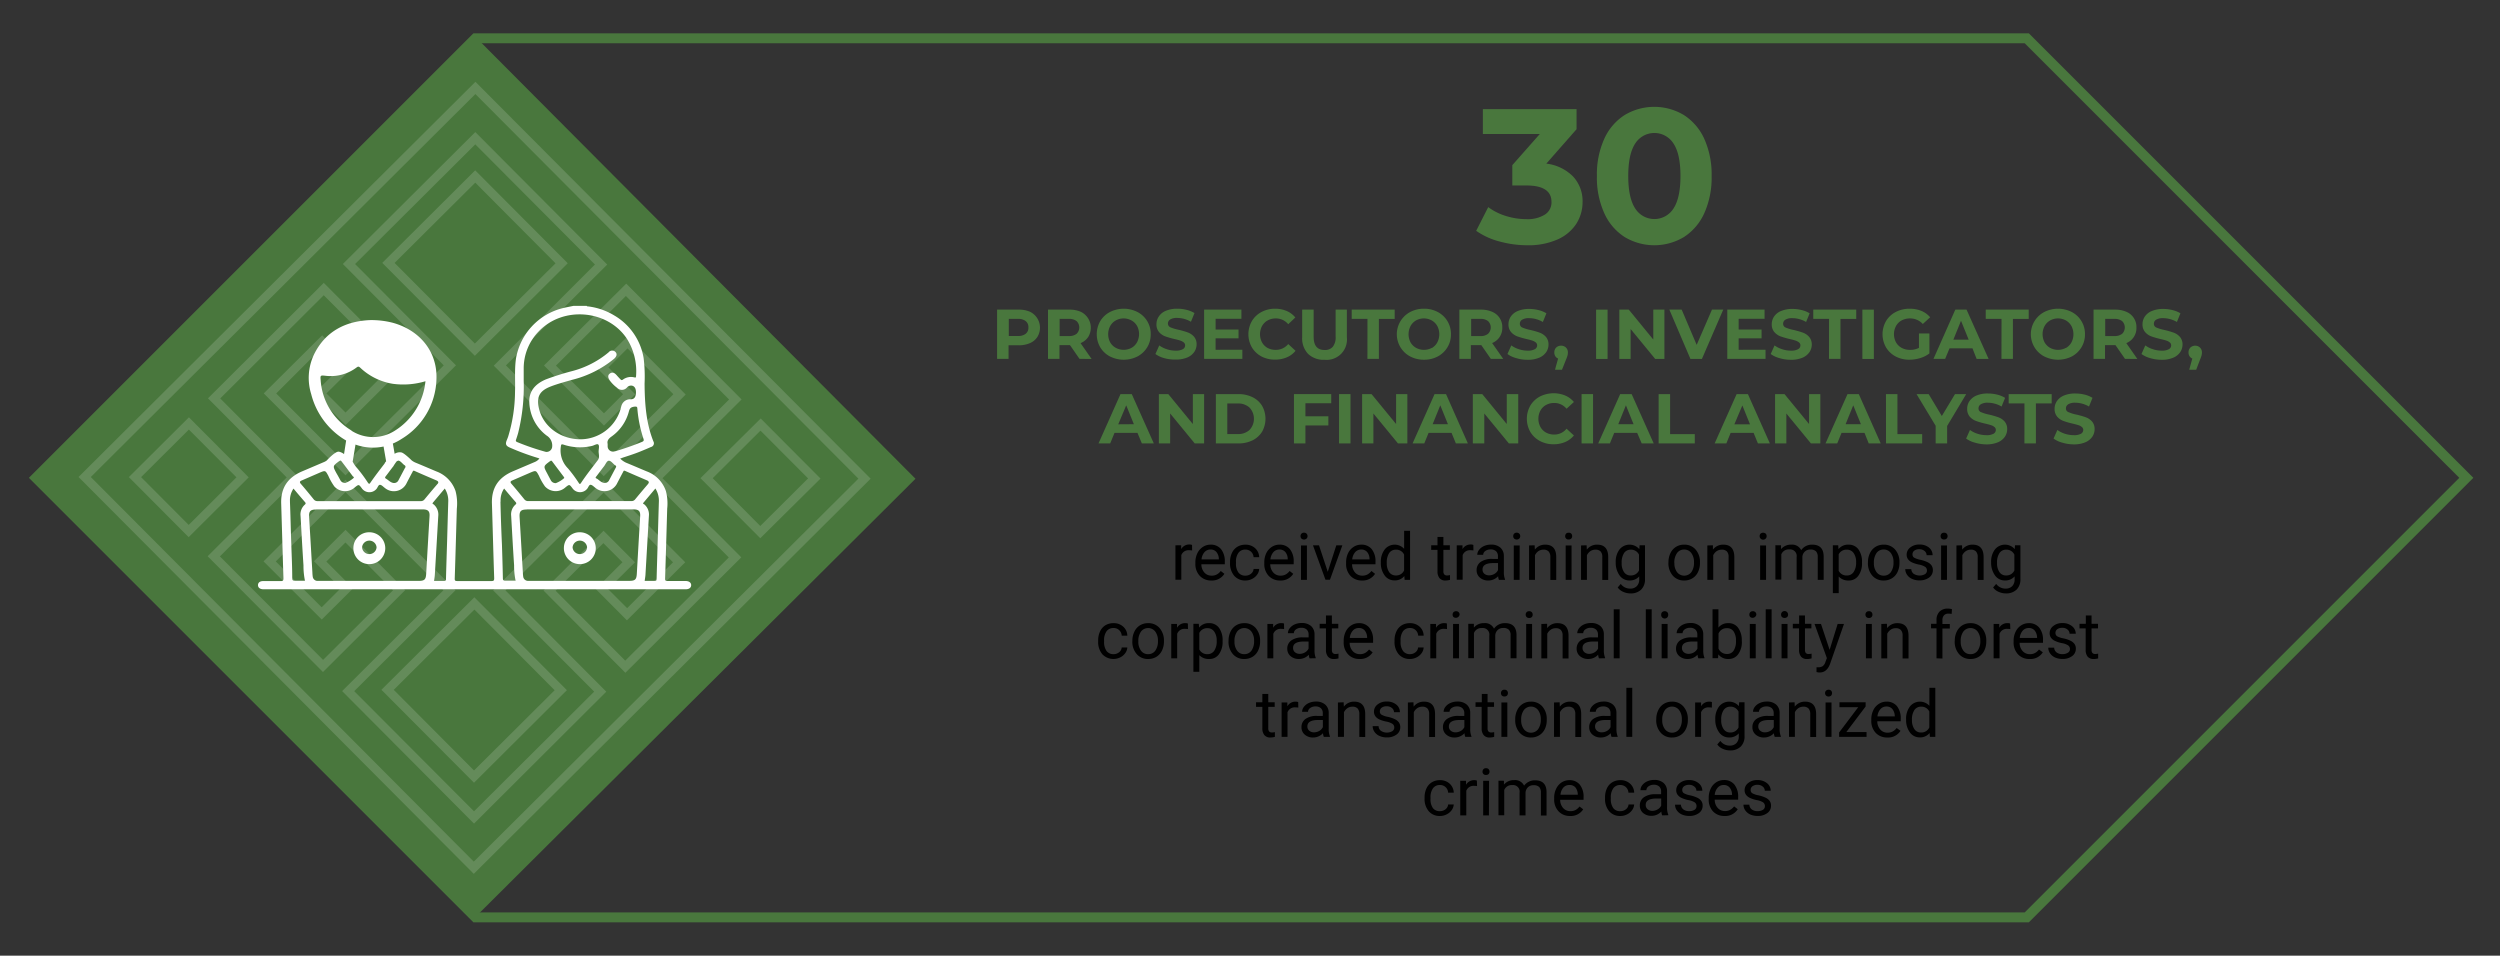 <svg id="Layer_1" data-name="Layer 1" xmlns="http://www.w3.org/2000/svg" viewBox="0 0 654 250"><rect x="0" y="0" width="654" height="250" fill="#333333" stroke="none"/><defs><style>.cls-1{fill:none;stroke:#49773d;stroke-miterlimit:10;stroke-width:2.6px;}.cls-2{fill:#49773d;}.cls-3{fill:#fff;}.cls-4{opacity:0.15;}</style></defs><polygon class="cls-1" points="9.4 125 124.38 239.98 530.21 239.98 645.19 125 530.21 10.02 124.38 10.02 9.4 125"/><path class="cls-2" d="M269.43,81.55a4.63,4.63,0,0,1,1.95,6.59,4.34,4.34,0,0,1-1.95,1.62,7.17,7.17,0,0,1-3,.57h-2.59v3.55h-3V81h5.58A7.17,7.17,0,0,1,269.43,81.55Zm-1.1,5.76a2,2,0,0,0,.7-1.65,2,2,0,0,0-.7-1.66,3.08,3.08,0,0,0-2-.58h-2.43v4.47h2.43A3.08,3.08,0,0,0,268.33,87.31Z"/><path class="cls-2" d="M282.4,93.88l-2.49-3.59h-2.75v3.59h-3V81h5.58a7.23,7.23,0,0,1,3,.57,4.62,4.62,0,0,1,1.93,6.59,4.34,4.34,0,0,1-2,1.6l2.89,4.14ZM281.64,84a3.12,3.12,0,0,0-2-.58h-2.44v4.49h2.44a3.06,3.06,0,0,0,2-.59,2.32,2.32,0,0,0,0-3.32Z"/><path class="cls-2" d="M290.35,93.24a6.47,6.47,0,0,1-2.53-2.39,6.88,6.88,0,0,1,0-6.84,6.45,6.45,0,0,1,2.53-2.38,7.95,7.95,0,0,1,7.23,0,6.42,6.42,0,0,1,3.45,5.8,6.49,6.49,0,0,1-.92,3.42,6.61,6.61,0,0,1-2.53,2.39,8,8,0,0,1-7.23,0ZM296,91a3.73,3.73,0,0,0,1.45-1.47,4.59,4.59,0,0,0,0-4.28A3.77,3.77,0,0,0,296,83.83a4.27,4.27,0,0,0-4.12,0,3.77,3.77,0,0,0-1.45,1.46,4.59,4.59,0,0,0,0,4.28A3.73,3.73,0,0,0,291.91,91,4.34,4.34,0,0,0,296,91Z"/><path class="cls-2" d="M304.56,93.69a7,7,0,0,1-2.3-1.08l1-2.25a6.85,6.85,0,0,0,2,1,7.25,7.25,0,0,0,2.28.37,3.65,3.65,0,0,0,1.88-.38,1.13,1.13,0,0,0,.61-1,1,1,0,0,0-.36-.77,3,3,0,0,0-.92-.49c-.37-.12-.88-.26-1.52-.4a22.88,22.88,0,0,1-2.41-.7,4,4,0,0,1-1.62-1.13,3,3,0,0,1-.67-2.06,3.57,3.57,0,0,1,.61-2A4,4,0,0,1,305,81.3a7.45,7.45,0,0,1,3-.54,9.7,9.7,0,0,1,2.41.3,7.18,7.18,0,0,1,2.07.84l-.93,2.27a7.23,7.23,0,0,0-3.57-1,3.34,3.34,0,0,0-1.85.4,1.24,1.24,0,0,0-.6,1.07,1.06,1.06,0,0,0,.69,1,11.26,11.26,0,0,0,2.11.63,22.88,22.88,0,0,1,2.41.7,4.12,4.12,0,0,1,1.62,1.11,3,3,0,0,1,.67,2,3.54,3.54,0,0,1-.62,2,4.17,4.17,0,0,1-1.85,1.45,7.49,7.49,0,0,1-3,.53A10.38,10.38,0,0,1,304.56,93.69Z"/><path class="cls-2" d="M325,91.49v2.39H315V81h9.75v2.4H318v2.8h6V88.5h-6v3Z"/><path class="cls-2" d="M330,93.25a6.46,6.46,0,0,1-2.51-2.38,6.94,6.94,0,0,1,0-6.87A6.39,6.39,0,0,1,330,81.62a7.47,7.47,0,0,1,3.59-.86,7.62,7.62,0,0,1,3,.59,6,6,0,0,1,2.27,1.7L337,84.82a4.15,4.15,0,0,0-3.25-1.52,4.33,4.33,0,0,0-2.14.53,3.79,3.79,0,0,0-1.46,1.46,4.59,4.59,0,0,0,0,4.28A3.75,3.75,0,0,0,331.56,91a4.32,4.32,0,0,0,2.14.52A4.12,4.12,0,0,0,337,90l1.91,1.77a5.87,5.87,0,0,1-2.28,1.71,7.5,7.5,0,0,1-3,.59A7.41,7.41,0,0,1,330,93.25Z"/><path class="cls-2" d="M342.19,92.57a5.86,5.86,0,0,1-1.54-4.36V81h3V88.1c0,2.31.95,3.46,2.87,3.46a2.7,2.7,0,0,0,2.14-.84,3.9,3.9,0,0,0,.74-2.62V81h2.94v7.23a5.33,5.33,0,0,1-5.84,5.89A5.82,5.82,0,0,1,342.19,92.57Z"/><path class="cls-2" d="M357.73,83.42h-4.12V81h11.24v2.44h-4.13V93.88h-3Z"/><path class="cls-2" d="M368.89,93.24a6.58,6.58,0,0,1,0-11.61,7.55,7.55,0,0,1,3.63-.87,7.47,7.47,0,0,1,3.61.87,6.44,6.44,0,0,1,3.44,5.8,6.4,6.4,0,0,1-.92,3.42,6.51,6.51,0,0,1-2.52,2.39,7.46,7.46,0,0,1-3.61.86A7.54,7.54,0,0,1,368.89,93.24Zm5.69-2.2A3.79,3.79,0,0,0,376,89.57a4.66,4.66,0,0,0,0-4.28,3.84,3.84,0,0,0-1.45-1.46,4.29,4.29,0,0,0-4.13,0A3.84,3.84,0,0,0,369,85.29a4.66,4.66,0,0,0,0,4.28A3.79,3.79,0,0,0,370.45,91a4.36,4.36,0,0,0,4.13,0Z"/><path class="cls-2" d="M390,93.88l-2.49-3.59h-2.74v3.59h-3V81h5.58a7.17,7.17,0,0,1,3,.57A4.28,4.28,0,0,1,393,85.66a4.21,4.21,0,0,1-2.66,4.08l2.9,4.14ZM389.28,84a3.08,3.08,0,0,0-2-.58h-2.43v4.49h2.43a3,3,0,0,0,2-.59,2.32,2.32,0,0,0,0-3.32Z"/><path class="cls-2" d="M396.65,93.69a7,7,0,0,1-2.3-1.08l1-2.25a6.85,6.85,0,0,0,2,1,7.25,7.25,0,0,0,2.28.37,3.65,3.65,0,0,0,1.88-.38,1.13,1.13,0,0,0,.61-1,1,1,0,0,0-.36-.77,3,3,0,0,0-.92-.49c-.37-.12-.88-.26-1.52-.4a22.88,22.88,0,0,1-2.41-.7,4,4,0,0,1-1.62-1.13,3,3,0,0,1-.67-2.06,3.57,3.57,0,0,1,.61-2,4,4,0,0,1,1.83-1.44,7.45,7.45,0,0,1,3-.54,9.7,9.7,0,0,1,2.41.3,7.18,7.18,0,0,1,2.07.84l-.93,2.27a7.23,7.23,0,0,0-3.57-1,3.34,3.34,0,0,0-1.85.4,1.24,1.24,0,0,0-.6,1.07,1.06,1.06,0,0,0,.69,1,11.26,11.26,0,0,0,2.11.63,22.88,22.88,0,0,1,2.41.7,4.12,4.12,0,0,1,1.62,1.11,3,3,0,0,1,.67,2,3.54,3.54,0,0,1-.62,2,4.17,4.17,0,0,1-1.85,1.45,7.51,7.51,0,0,1-3,.53A10.36,10.36,0,0,1,396.65,93.69Z"/><path class="cls-2" d="M409.67,90.94a1.73,1.73,0,0,1,.49,1.28,3.06,3.06,0,0,1-.09.74,7.54,7.54,0,0,1-.4,1.11l-1.05,2.65h-1.83l.81-2.93a1.53,1.53,0,0,1-.73-.6,1.8,1.8,0,0,1-.26-1,1.74,1.74,0,0,1,.5-1.28,1.8,1.8,0,0,1,1.28-.48A1.77,1.77,0,0,1,409.67,90.94Z"/><path class="cls-2" d="M417.54,81h3v12.9h-3Z"/><path class="cls-2" d="M435.41,81v12.9H433l-6.43-7.83v7.83h-2.95V81h2.47l6.41,7.83V81Z"/><path class="cls-2" d="M450.8,81l-5.58,12.9h-3L436.7,81h3.23l3.92,9.22,4-9.22Z"/><path class="cls-2" d="M461.86,91.49v2.39h-10V81h9.75v2.4h-6.78v2.8h6V88.5h-6v3Z"/><path class="cls-2" d="M465.52,93.69a7,7,0,0,1-2.3-1.08l1-2.25a6.91,6.91,0,0,0,2,1,7.25,7.25,0,0,0,2.28.37,3.65,3.65,0,0,0,1.88-.38,1.13,1.13,0,0,0,.61-1,1,1,0,0,0-.36-.77,3,3,0,0,0-.92-.49c-.38-.12-.88-.26-1.52-.4a22.88,22.88,0,0,1-2.41-.7,4,4,0,0,1-1.62-1.13,3,3,0,0,1-.67-2.06,3.57,3.57,0,0,1,.61-2,4,4,0,0,1,1.83-1.44,7.45,7.45,0,0,1,3-.54,9.76,9.76,0,0,1,2.41.3,7,7,0,0,1,2.06.84l-.92,2.27a7.23,7.23,0,0,0-3.57-1,3.32,3.32,0,0,0-1.85.4,1.24,1.24,0,0,0-.6,1.07,1.06,1.06,0,0,0,.69,1,11.26,11.26,0,0,0,2.11.63,22.88,22.88,0,0,1,2.41.7,4,4,0,0,1,1.61,1.11,3,3,0,0,1,.68,2,3.54,3.54,0,0,1-.62,2,4.17,4.17,0,0,1-1.85,1.45,7.54,7.54,0,0,1-3,.53A10.36,10.36,0,0,1,465.52,93.69Z"/><path class="cls-2" d="M478.48,83.42h-4.13V81h11.24v2.44h-4.12V93.88h-3Z"/><path class="cls-2" d="M487.2,81h3v12.9h-3Z"/><path class="cls-2" d="M502,87.23h2.73v5.23a7.71,7.71,0,0,1-2.43,1.22,9.58,9.58,0,0,1-2.79.42,7.54,7.54,0,0,1-3.61-.85,6.42,6.42,0,0,1-2.52-2.38,6.94,6.94,0,0,1,0-6.87,6.34,6.34,0,0,1,2.54-2.38,7.71,7.71,0,0,1,3.65-.86,8,8,0,0,1,3.07.57A6.13,6.13,0,0,1,504.93,83L503,84.76a4.43,4.43,0,0,0-3.33-1.46,4.61,4.61,0,0,0-2.2.52A3.67,3.67,0,0,0,496,85.28a4.53,4.53,0,0,0,0,4.29A3.8,3.8,0,0,0,497.47,91a4.41,4.41,0,0,0,2.17.52A4.82,4.82,0,0,0,502,91Z"/><path class="cls-2" d="M516,91.12h-6l-1.15,2.76h-3.05L511.51,81h2.94l5.77,12.9h-3.13ZM515,88.85l-2-4.94-2,4.94Z"/><path class="cls-2" d="M523.6,83.42h-4.13V81h11.24v2.44h-4.13V93.88h-3Z"/><path class="cls-2" d="M534.76,93.24a6.57,6.57,0,0,1,0-11.61,7.95,7.95,0,0,1,7.23,0,6.44,6.44,0,0,1,3.44,5.8,6.4,6.4,0,0,1-.92,3.42A6.51,6.51,0,0,1,542,93.24a8,8,0,0,1-7.23,0Zm5.68-2.2a3.79,3.79,0,0,0,1.45-1.47,4.66,4.66,0,0,0,0-4.28,3.84,3.84,0,0,0-1.45-1.46,4.29,4.29,0,0,0-4.13,0,3.81,3.81,0,0,0-1.44,1.46,4.59,4.59,0,0,0,0,4.28A3.77,3.77,0,0,0,536.31,91a4.36,4.36,0,0,0,4.13,0Z"/><path class="cls-2" d="M555.9,93.88l-2.49-3.59h-2.74v3.59h-3V81h5.59a7.15,7.15,0,0,1,3,.57,4.28,4.28,0,0,1,2.63,4.11,4.22,4.22,0,0,1-2.65,4.08l2.89,4.14ZM555.15,84a3.13,3.13,0,0,0-2-.58h-2.43v4.49h2.43a3.08,3.08,0,0,0,2-.59,2.32,2.32,0,0,0,0-3.32Z"/><path class="cls-2" d="M562.51,93.69a7.14,7.14,0,0,1-2.3-1.08l1-2.25a6.85,6.85,0,0,0,2,1,7.25,7.25,0,0,0,2.28.37,3.65,3.65,0,0,0,1.88-.38,1.13,1.13,0,0,0,.61-1,1,1,0,0,0-.36-.77,2.85,2.85,0,0,0-.92-.49c-.37-.12-.88-.26-1.52-.4a22.88,22.88,0,0,1-2.41-.7,4,4,0,0,1-1.62-1.13,3.06,3.06,0,0,1-.67-2.06,3.57,3.57,0,0,1,.61-2,4.08,4.08,0,0,1,1.83-1.44,7.45,7.45,0,0,1,3-.54,9.7,9.7,0,0,1,2.41.3,7.18,7.18,0,0,1,2.07.84l-.92,2.27a7.29,7.29,0,0,0-3.58-1,3.34,3.34,0,0,0-1.85.4,1.24,1.24,0,0,0-.6,1.07,1.06,1.06,0,0,0,.69,1,11.26,11.26,0,0,0,2.11.63,22.88,22.88,0,0,1,2.41.7,4.12,4.12,0,0,1,1.62,1.11,3,3,0,0,1,.67,2,3.54,3.54,0,0,1-.62,2,4.17,4.17,0,0,1-1.85,1.45,7.46,7.46,0,0,1-3,.53A10.43,10.43,0,0,1,562.51,93.69Z"/><path class="cls-2" d="M575.53,90.94a1.74,1.74,0,0,1,.5,1.28,3.07,3.07,0,0,1-.1.74,7.54,7.54,0,0,1-.4,1.11l-1,2.65h-1.83l.81-2.93a1.46,1.46,0,0,1-.72-.6,1.72,1.72,0,0,1-.27-1,1.74,1.74,0,0,1,.5-1.28,1.81,1.81,0,0,1,1.29-.48A1.76,1.76,0,0,1,575.53,90.94Z"/><path class="cls-2" d="M297.56,113.23h-6L290.43,116h-3.06l5.75-12.9h2.95l5.77,12.9h-3.13Zm-.94-2.26-2-4.94L292.53,111Z"/><path class="cls-2" d="M315,103.1V116h-2.46l-6.43-7.83V116h-2.95V103.1h2.47l6.42,7.83V103.1Z"/><path class="cls-2" d="M318.07,103.1h5.87a8.16,8.16,0,0,1,3.71.8,6,6,0,0,1,2.51,2.26,6.9,6.9,0,0,1,0,6.78,6.12,6.12,0,0,1-2.51,2.26,8.3,8.3,0,0,1-3.71.8h-5.87Zm5.72,10.45a4.34,4.34,0,0,0,3.09-1.08,4.28,4.28,0,0,0,0-5.84,4.34,4.34,0,0,0-3.09-1.08h-2.73v8Z"/><path class="cls-2" d="M341.5,105.49v3.41h6v2.4h-6V116h-3V103.1h9.75v2.39Z"/><path class="cls-2" d="M350.29,103.1h3V116h-3Z"/><path class="cls-2" d="M368.16,103.1V116h-2.45l-6.43-7.83V116h-2.95V103.1h2.47l6.42,7.83V103.1Z"/><path class="cls-2" d="M379.72,113.23h-6L372.59,116h-3.06l5.75-12.9h3L384,116h-3.14Zm-.94-2.26-2-4.94-2,4.94Z"/><path class="cls-2" d="M397.17,103.1V116h-2.45l-6.43-7.83V116h-3V103.1h2.47l6.41,7.83V103.1Z"/><path class="cls-2" d="M402.84,115.36a6.43,6.43,0,0,1-2.51-2.37,7,7,0,0,1,0-6.88,6.46,6.46,0,0,1,2.51-2.38,8,8,0,0,1,6.62-.26,6,6,0,0,1,2.27,1.69l-1.92,1.77a4.1,4.1,0,0,0-3.24-1.51,4.22,4.22,0,0,0-2.14.53,3.73,3.73,0,0,0-1.46,1.46,4.59,4.59,0,0,0,0,4.28,3.79,3.79,0,0,0,1.46,1.46,4.33,4.33,0,0,0,2.14.53,4.09,4.09,0,0,0,3.24-1.53l1.92,1.77a6,6,0,0,1-2.28,1.71,7.68,7.68,0,0,1-3.05.59A7.41,7.41,0,0,1,402.84,115.36Z"/><path class="cls-2" d="M413.74,103.1h3V116h-3Z"/><path class="cls-2" d="M428.28,113.23h-6L421.15,116h-3.06l5.75-12.9h3l5.77,12.9h-3.14Zm-.94-2.26-2-4.94-2,4.94Z"/><path class="cls-2" d="M433.9,103.1h3v10.47h6.46V116H433.9Z"/><path class="cls-2" d="M458.74,113.23h-6L451.61,116h-3.06l5.75-12.9h2.95L463,116h-3.13ZM457.8,111l-2-4.94L453.71,111Z"/><path class="cls-2" d="M476.2,103.1V116h-2.46l-6.43-7.83V116h-2.95V103.1h2.47l6.42,7.83V103.1Z"/><path class="cls-2" d="M487.75,113.23h-6L480.62,116h-3.06l5.75-12.9h2.95L492,116h-3.14Zm-.94-2.26-2-4.94-2,4.94Z"/><path class="cls-2" d="M493.37,103.1h3v10.47h6.47V116h-9.46Z"/><path class="cls-2" d="M509.37,111.43V116h-3v-4.61l-5-8.29h3.17l3.44,5.73,3.45-5.73h2.93Z"/><path class="cls-2" d="M516.64,115.8a6.93,6.93,0,0,1-2.3-1.07l1-2.25a7.11,7.11,0,0,0,2,1,7.54,7.54,0,0,0,2.28.36,3.66,3.66,0,0,0,1.88-.37,1.15,1.15,0,0,0,.61-1,.94.94,0,0,0-.36-.76,2.51,2.51,0,0,0-.92-.49c-.37-.12-.88-.26-1.52-.41a18.9,18.9,0,0,1-2.41-.7,4,4,0,0,1-1.62-1.12,3.1,3.1,0,0,1-.67-2.07,3.54,3.54,0,0,1,.61-2,4.16,4.16,0,0,1,1.83-1.45,7.46,7.46,0,0,1,3-.53,10.19,10.19,0,0,1,2.41.29,7.19,7.19,0,0,1,2.07.85l-.92,2.27a7.2,7.2,0,0,0-3.58-1,3.33,3.33,0,0,0-1.85.41,1.23,1.23,0,0,0-.6,1.07,1,1,0,0,0,.69,1,10.44,10.44,0,0,0,2.11.64,20.7,20.7,0,0,1,2.41.7,4,4,0,0,1,1.62,1.1,3,3,0,0,1,.67,2,3.54,3.54,0,0,1-.62,2,4.17,4.17,0,0,1-1.85,1.45,7.63,7.63,0,0,1-3,.53A10.43,10.43,0,0,1,516.64,115.8Z"/><path class="cls-2" d="M529.6,105.53h-4.13V103.1h11.25v2.43h-4.13V116h-3Z"/><path class="cls-2" d="M539.51,115.8a6.93,6.93,0,0,1-2.3-1.07l1-2.25a7.11,7.11,0,0,0,2,1,7.55,7.55,0,0,0,2.29.36,3.71,3.71,0,0,0,1.88-.37,1.16,1.16,0,0,0,.6-1,.94.94,0,0,0-.36-.76,2.51,2.51,0,0,0-.92-.49c-.37-.12-.88-.26-1.52-.41a18.9,18.9,0,0,1-2.41-.7,4,4,0,0,1-1.62-1.12,3.1,3.1,0,0,1-.67-2.07,3.62,3.62,0,0,1,.61-2,4.16,4.16,0,0,1,1.83-1.45,7.46,7.46,0,0,1,3-.53,10.19,10.19,0,0,1,2.41.29,7.19,7.19,0,0,1,2.07.85l-.92,2.27a7.2,7.2,0,0,0-3.58-1,3.36,3.36,0,0,0-1.85.41,1.23,1.23,0,0,0-.6,1.07,1,1,0,0,0,.69,1,10.44,10.44,0,0,0,2.11.64,21.55,21.55,0,0,1,2.42.7,4,4,0,0,1,1.61,1.1,3,3,0,0,1,.67,2,3.54,3.54,0,0,1-.62,2,4.17,4.17,0,0,1-1.85,1.45,7.63,7.63,0,0,1-3,.53A10.43,10.43,0,0,1,539.51,115.8Z"/><path class="cls-2" d="M411.57,46.23A9.45,9.45,0,0,1,414,52.86a10.49,10.49,0,0,1-1.6,5.62,11.16,11.16,0,0,1-4.88,4.13,18.73,18.73,0,0,1-8,1.55,27.58,27.58,0,0,1-7.28-1,18.68,18.68,0,0,1-6.07-2.78l3.15-6.2a15.19,15.19,0,0,0,4.62,2.32,17.88,17.88,0,0,0,5.38.83,8.44,8.44,0,0,0,4.8-1.18,3.76,3.76,0,0,0,1.75-3.32q0-4.3-6.55-4.31h-3.7V43.2l7.2-8.15h-14.9v-6.5h24.51V33.8l-7.91,9A11.79,11.79,0,0,1,411.57,46.23Z"/><path class="cls-2" d="M425,62a14.35,14.35,0,0,1-5.32-6.23,22.49,22.49,0,0,1-1.93-9.73,22.55,22.55,0,0,1,1.93-9.73A14.38,14.38,0,0,1,425,30.1a15.06,15.06,0,0,1,15.51,0,14.47,14.47,0,0,1,5.33,6.22,22.7,22.7,0,0,1,1.92,9.73,22.64,22.64,0,0,1-1.92,9.73A14.44,14.44,0,0,1,440.53,62,15.06,15.06,0,0,1,425,62Zm12.78-7.45c1.22-1.84,1.83-4.67,1.83-8.51s-.61-6.67-1.83-8.5a5.92,5.92,0,0,0-10,0c-1.22,1.83-1.83,4.67-1.83,8.5s.61,6.67,1.83,8.51a5.92,5.92,0,0,0,10,0Z"/><path d="M311.86,144a4.59,4.59,0,0,0-.76-.06,2,2,0,0,0-2.07,1.29v6.42h-1.54v-9H309l0,1a2.38,2.38,0,0,1,2.15-1.21,1.58,1.58,0,0,1,.69.12Z"/><path d="M316.87,151.86a4,4,0,0,1-3-1.21,4.49,4.49,0,0,1-1.16-3.23v-.28a5.5,5.5,0,0,1,.52-2.41,4,4,0,0,1,1.44-1.65,3.58,3.58,0,0,1,2-.6,3.4,3.4,0,0,1,2.74,1.16,5.07,5.07,0,0,1,1,3.33v.64h-6.13a3.2,3.2,0,0,0,.78,2.16,2.45,2.45,0,0,0,1.9.82,2.72,2.72,0,0,0,1.39-.33,3.34,3.34,0,0,0,1-.89l.95.74A3.82,3.82,0,0,1,316.87,151.86Zm-.19-8.11a2.06,2.06,0,0,0-1.57.68,3.28,3.28,0,0,0-.79,1.91h4.53v-.12a2.9,2.9,0,0,0-.64-1.82A1.93,1.93,0,0,0,316.68,143.75Z"/><path d="M325.81,150.59a2.22,2.22,0,0,0,1.45-.5,1.74,1.74,0,0,0,.68-1.25h1.46a2.72,2.72,0,0,1-.53,1.48,3.53,3.53,0,0,1-1.32,1.12,3.78,3.78,0,0,1-1.74.42,3.72,3.72,0,0,1-2.94-1.24,4.93,4.93,0,0,1-1.09-3.37V147a5.29,5.29,0,0,1,.49-2.34,3.62,3.62,0,0,1,1.39-1.6,3.93,3.93,0,0,1,2.14-.57,3.61,3.61,0,0,1,2.53.91,3.25,3.25,0,0,1,1.07,2.37h-1.46a2.1,2.1,0,0,0-2.14-2,2.15,2.15,0,0,0-1.82.85,3.91,3.91,0,0,0-.65,2.45v.29a3.89,3.89,0,0,0,.64,2.41A2.18,2.18,0,0,0,325.81,150.59Z"/><path d="M334.89,151.86a4,4,0,0,1-3-1.21,4.48,4.48,0,0,1-1.15-3.23v-.28a5.5,5.5,0,0,1,.51-2.41,4,4,0,0,1,1.44-1.65,3.58,3.58,0,0,1,2-.6,3.39,3.39,0,0,1,2.74,1.16,5.07,5.07,0,0,1,1,3.33v.64h-6.13a3.26,3.26,0,0,0,.79,2.16,2.43,2.43,0,0,0,1.9.82,2.71,2.71,0,0,0,1.38-.33,3.51,3.51,0,0,0,1-.89l.94.74A3.81,3.81,0,0,1,334.89,151.86Zm-.19-8.11a2.07,2.07,0,0,0-1.57.68,3.35,3.35,0,0,0-.79,1.91h4.53v-.12a2.9,2.9,0,0,0-.63-1.82A2,2,0,0,0,334.7,143.75Z"/><path d="M340.22,140.25a.92.92,0,0,1,.23-.64,1,1,0,0,1,1.36,0,.93.93,0,0,1,.24.64.88.88,0,0,1-.24.63,1,1,0,0,1-1.36,0A.88.88,0,0,1,340.22,140.25Zm1.67,11.44h-1.55v-9h1.55Z"/><path d="M347.34,149.59l2.24-6.94h1.58l-3.24,9h-1.18l-3.27-9h1.58Z"/><path d="M356.29,151.86a4,4,0,0,1-3-1.21,4.48,4.48,0,0,1-1.15-3.23v-.28a5.5,5.5,0,0,1,.51-2.41,4,4,0,0,1,1.44-1.65,3.58,3.58,0,0,1,2-.6,3.4,3.4,0,0,1,2.74,1.16,5.07,5.07,0,0,1,1,3.33v.64h-6.13a3.3,3.3,0,0,0,.78,2.16,2.47,2.47,0,0,0,1.91.82,2.71,2.71,0,0,0,1.38-.33,3.51,3.51,0,0,0,1-.89l.94.74A3.81,3.81,0,0,1,356.29,151.86Zm-.19-8.11a2.07,2.07,0,0,0-1.57.68,3.35,3.35,0,0,0-.79,1.91h4.53v-.12a2.9,2.9,0,0,0-.63-1.82A2,2,0,0,0,356.1,143.75Z"/><path d="M361.23,147.09a5.27,5.27,0,0,1,1-3.34,3.34,3.34,0,0,1,5.09-.18v-4.72h1.55v12.84h-1.42l-.08-1a3.12,3.12,0,0,1-2.58,1.14,3.08,3.08,0,0,1-2.56-1.29,5.37,5.37,0,0,1-1-3.36Zm1.55.18a4.06,4.06,0,0,0,.63,2.41,2.08,2.08,0,0,0,1.76.86,2.24,2.24,0,0,0,2.14-1.32v-4.15a2.27,2.27,0,0,0-2.13-1.28,2.09,2.09,0,0,0-1.77.88A4.45,4.45,0,0,0,362.78,147.27Z"/><path d="M377.59,140.46v2.19h1.69v1.19h-1.69v5.62a1.24,1.24,0,0,0,.23.81.94.94,0,0,0,.77.27,3.52,3.52,0,0,0,.73-.1v1.25a4.55,4.55,0,0,1-1.18.17,1.92,1.92,0,0,1-1.57-.63,2.7,2.7,0,0,1-.52-1.78v-5.61H374.4v-1.19h1.65v-2.19Z"/><path d="M385.45,144a4.42,4.42,0,0,0-.76-.06,2,2,0,0,0-2.06,1.29v6.42h-1.55v-9h1.51l0,1a2.41,2.41,0,0,1,2.16-1.21,1.5,1.5,0,0,1,.68.12Z"/><path d="M392.12,151.69a3.14,3.14,0,0,1-.21-.95,3.48,3.48,0,0,1-2.58,1.12,3.21,3.21,0,0,1-2.19-.76,2.44,2.44,0,0,1-.86-1.92,2.55,2.55,0,0,1,1.08-2.19,5.05,5.05,0,0,1,3-.78h1.5v-.71a1.74,1.74,0,0,0-.48-1.29,2,2,0,0,0-1.43-.48,2.31,2.31,0,0,0-1.39.41,1.25,1.25,0,0,0-.56,1h-1.55a2.12,2.12,0,0,1,.48-1.3,3.22,3.22,0,0,1,1.3-1,4.31,4.31,0,0,1,1.81-.37,3.58,3.58,0,0,1,2.45.78,2.85,2.85,0,0,1,.92,2.15v4.17a5.13,5.13,0,0,0,.31,2v.13Zm-2.56-1.18a2.66,2.66,0,0,0,1.38-.38,2.25,2.25,0,0,0,.94-1V147.3h-1.21c-1.9,0-2.84.56-2.84,1.67a1.4,1.4,0,0,0,.48,1.13A1.9,1.9,0,0,0,389.56,150.51Z"/><path d="M395.86,140.25a.92.92,0,0,1,.23-.64,1,1,0,0,1,1.36,0,.93.93,0,0,1,.24.64.88.88,0,0,1-.24.63,1,1,0,0,1-1.36,0A.88.88,0,0,1,395.86,140.25Zm1.67,11.44H396v-9h1.55Z"/><path d="M401.46,142.65l.06,1.13a3.31,3.31,0,0,1,2.7-1.3c1.91,0,2.88,1.08,2.89,3.23v6h-1.54v-6a2.11,2.11,0,0,0-.45-1.45,1.8,1.8,0,0,0-1.37-.47,2.29,2.29,0,0,0-1.32.4,2.77,2.77,0,0,0-.88,1.06v6.44H400v-9Z"/><path d="M409.45,140.25a1,1,0,0,1,.23-.64.88.88,0,0,1,.68-.25.9.9,0,0,1,.69.25,1,1,0,0,1,.23.64.92.92,0,0,1-.23.63.94.94,0,0,1-.69.25.83.83,0,0,1-.91-.88Zm1.67,11.44h-1.54v-9h1.54Z"/><path d="M415.06,142.65l.05,1.13a3.31,3.31,0,0,1,2.71-1.3q2.87,0,2.89,3.23v6h-1.55v-6a2.06,2.06,0,0,0-.44-1.45,1.82,1.82,0,0,0-1.37-.47,2.29,2.29,0,0,0-1.32.4,2.71,2.71,0,0,0-.89,1.06v6.44H413.6v-9Z"/><path d="M422.67,147.09a5.31,5.31,0,0,1,1-3.36,3.37,3.37,0,0,1,5.17-.08l.08-1h1.41v8.82a3.71,3.71,0,0,1-1,2.77,3.86,3.86,0,0,1-2.8,1,4.61,4.61,0,0,1-1.91-.42,3.36,3.36,0,0,1-1.43-1.14l.8-.93a3,3,0,0,0,2.43,1.23,2.33,2.33,0,0,0,1.76-.64,2.43,2.43,0,0,0,.64-1.79v-.77a3.21,3.21,0,0,1-2.54,1.07,3.1,3.1,0,0,1-2.57-1.28A5.63,5.63,0,0,1,422.67,147.09Zm1.56.18a4,4,0,0,0,.62,2.4,2,2,0,0,0,1.76.87,2.28,2.28,0,0,0,2.15-1.32v-4.13a2.3,2.3,0,0,0-2.14-1.3,2.06,2.06,0,0,0-1.76.88A4.45,4.45,0,0,0,424.23,147.27Z"/><path d="M436.47,147.09a5.28,5.28,0,0,1,.52-2.39,3.87,3.87,0,0,1,1.45-1.64,3.91,3.91,0,0,1,2.13-.58,3.83,3.83,0,0,1,3,1.28,4.92,4.92,0,0,1,1.14,3.4v.11a5.35,5.35,0,0,1-.51,2.37,3.81,3.81,0,0,1-1.44,1.63,4,4,0,0,1-2.16.59,3.81,3.81,0,0,1-3-1.28,4.9,4.9,0,0,1-1.14-3.39Zm1.55.18a3.81,3.81,0,0,0,.7,2.41,2.37,2.37,0,0,0,3.74,0,4.23,4.23,0,0,0,.69-2.58,3.88,3.88,0,0,0-.7-2.42,2.26,2.26,0,0,0-1.88-.92,2.22,2.22,0,0,0-1.85.91A4.27,4.27,0,0,0,438,147.27Z"/><path d="M448.1,142.65l0,1.13a3.31,3.31,0,0,1,2.71-1.3q2.86,0,2.89,3.23v6H452.2v-6a2.06,2.06,0,0,0-.44-1.45,1.82,1.82,0,0,0-1.37-.47,2.29,2.29,0,0,0-1.32.4,2.71,2.71,0,0,0-.89,1.06v6.44h-1.54v-9Z"/><path d="M460.32,140.25a1,1,0,0,1,.23-.64,1.06,1.06,0,0,1,1.37,0,.92.92,0,0,1,.23.64.88.88,0,0,1-.23.63.92.92,0,0,1-1.6-.63ZM462,151.69h-1.55v-9H462Z"/><path d="M465.92,142.65l0,1a3.36,3.36,0,0,1,2.69-1.17,2.6,2.6,0,0,1,2.58,1.45,3.49,3.49,0,0,1,1.17-1.05,3.43,3.43,0,0,1,1.71-.4q3,0,3,3.15v6.06h-1.55v-6a2.11,2.11,0,0,0-.44-1.45,2,2,0,0,0-1.49-.48,2,2,0,0,0-1.43.52,2.06,2.06,0,0,0-.66,1.38v6H470v-5.93a1.73,1.73,0,0,0-1.93-2,2.05,2.05,0,0,0-2.08,1.3v6.6h-1.55v-9Z"/><path d="M487.1,147.27a5.4,5.4,0,0,1-.94,3.32,3,3,0,0,1-2.56,1.27,3.32,3.32,0,0,1-2.59-1.05v4.36h-1.54V142.65h1.41l.07,1a3.2,3.2,0,0,1,2.63-1.17,3.1,3.1,0,0,1,2.58,1.23,5.5,5.5,0,0,1,.94,3.42Zm-1.54-.18a4,4,0,0,0-.65-2.41,2.11,2.11,0,0,0-1.79-.89A2.28,2.28,0,0,0,481,145v4.32a2.28,2.28,0,0,0,2.13,1.23,2.06,2.06,0,0,0,1.76-.88A4.32,4.32,0,0,0,485.56,147.09Z"/><path d="M488.66,147.09a5.28,5.28,0,0,1,.52-2.39,3.87,3.87,0,0,1,1.45-1.64,3.94,3.94,0,0,1,2.13-.58,3.83,3.83,0,0,1,3,1.28,4.92,4.92,0,0,1,1.14,3.4v.11a5.35,5.35,0,0,1-.51,2.37,3.81,3.81,0,0,1-1.44,1.63,4,4,0,0,1-2.16.59,3.81,3.81,0,0,1-3-1.28,4.9,4.9,0,0,1-1.14-3.39Zm1.55.18a3.81,3.81,0,0,0,.7,2.41,2.24,2.24,0,0,0,1.87.91,2.21,2.21,0,0,0,1.87-.92,4.23,4.23,0,0,0,.69-2.58,3.88,3.88,0,0,0-.7-2.42,2.26,2.26,0,0,0-1.88-.92,2.22,2.22,0,0,0-1.85.91A4.27,4.27,0,0,0,490.21,147.27Z"/><path d="M504.09,149.29a1.14,1.14,0,0,0-.47-1,4.55,4.55,0,0,0-1.65-.6,8.13,8.13,0,0,1-1.86-.6,2.65,2.65,0,0,1-1-.84,2,2,0,0,1-.33-1.15,2.33,2.33,0,0,1,.94-1.88,3.69,3.69,0,0,1,2.4-.77,3.84,3.84,0,0,1,2.5.79,2.55,2.55,0,0,1,.95,2H504a1.4,1.4,0,0,0-.54-1.1,2,2,0,0,0-1.36-.46,2.09,2.09,0,0,0-1.32.37,1.16,1.16,0,0,0-.47,1,.92.92,0,0,0,.44.84,5.57,5.57,0,0,0,1.6.55,8,8,0,0,1,1.87.62,2.63,2.63,0,0,1,1.07.86,2.15,2.15,0,0,1,.35,1.23,2.34,2.34,0,0,1-1,1.95,4.14,4.14,0,0,1-2.52.73,4.51,4.51,0,0,1-1.92-.39,3.09,3.09,0,0,1-1.31-1.07,2.63,2.63,0,0,1-.47-1.49H500a1.57,1.57,0,0,0,.62,1.23,2.91,2.91,0,0,0,2.94.1A1.1,1.1,0,0,0,504.09,149.29Z"/><path d="M507.66,140.25a1,1,0,0,1,.23-.64.86.86,0,0,1,.68-.25.9.9,0,0,1,.69.25,1,1,0,0,1,.23.64.92.92,0,0,1-.23.63.94.94,0,0,1-.69.25.9.9,0,0,1-.68-.25A.92.92,0,0,1,507.66,140.25Zm1.67,11.44h-1.54v-9h1.54Z"/><path d="M513.27,142.65l.05,1.13a3.31,3.31,0,0,1,2.7-1.3c1.91,0,2.88,1.08,2.89,3.23v6h-1.54v-6a2.11,2.11,0,0,0-.45-1.45,1.79,1.79,0,0,0-1.36-.47,2.24,2.24,0,0,0-1.32.4,2.71,2.71,0,0,0-.89,1.06v6.44H511.8v-9Z"/><path d="M520.88,147.09a5.25,5.25,0,0,1,1-3.36,3.37,3.37,0,0,1,5.17-.08l.07-1h1.42v8.82a3.71,3.71,0,0,1-1,2.77,3.88,3.88,0,0,1-2.8,1,4.61,4.61,0,0,1-1.91-.42,3.3,3.3,0,0,1-1.43-1.14l.8-.93a3,3,0,0,0,2.43,1.23,2.35,2.35,0,0,0,1.76-.64,2.43,2.43,0,0,0,.63-1.79v-.77a3.18,3.18,0,0,1-2.53,1.07,3.1,3.1,0,0,1-2.57-1.28A5.63,5.63,0,0,1,520.88,147.09Zm1.55.18a4,4,0,0,0,.63,2.4,2,2,0,0,0,1.75.87,2.26,2.26,0,0,0,2.15-1.32v-4.13a2.28,2.28,0,0,0-2.13-1.3,2.06,2.06,0,0,0-1.76.88A4.37,4.37,0,0,0,522.43,147.27Z"/><path d="M291.31,171.13a2.26,2.26,0,0,0,1.45-.5,1.76,1.76,0,0,0,.68-1.25h1.47a2.79,2.79,0,0,1-.54,1.47,3.44,3.44,0,0,1-1.32,1.12,4,4,0,0,1-4.67-.81,4.9,4.9,0,0,1-1.1-3.37v-.26a5.51,5.51,0,0,1,.49-2.35,3.74,3.74,0,0,1,1.39-1.6,4,4,0,0,1,2.14-.56,3.61,3.61,0,0,1,2.53.91,3.26,3.26,0,0,1,1.08,2.36h-1.47a2.11,2.11,0,0,0-.66-1.44,2.05,2.05,0,0,0-1.48-.56,2.17,2.17,0,0,0-1.82.84,4,4,0,0,0-.65,2.46v.29a4,4,0,0,0,.64,2.41A2.19,2.19,0,0,0,291.31,171.13Z"/><path d="M296.23,167.62a5.31,5.31,0,0,1,.53-2.39,3.87,3.87,0,0,1,1.45-1.64,4,4,0,0,1,2.13-.57,3.8,3.8,0,0,1,3,1.27,5,5,0,0,1,1.15,3.41v.1a5.35,5.35,0,0,1-.51,2.37,3.86,3.86,0,0,1-1.45,1.64,4,4,0,0,1-2.16.58,3.77,3.77,0,0,1-3-1.28,4.84,4.84,0,0,1-1.15-3.38Zm1.56.18a3.85,3.85,0,0,0,.7,2.42,2.2,2.2,0,0,0,1.86.91,2.25,2.25,0,0,0,1.88-.92,4.26,4.26,0,0,0,.69-2.59,3.88,3.88,0,0,0-.71-2.41,2.35,2.35,0,0,0-3.72,0A4.15,4.15,0,0,0,297.79,167.8Z"/><path d="M310.77,164.57a4.42,4.42,0,0,0-.76-.06,2,2,0,0,0-2.06,1.3v6.41H306.4v-9h1.51l0,1a2.41,2.41,0,0,1,2.16-1.21,1.68,1.68,0,0,1,.68.11Z"/><path d="M319.83,167.8a5.41,5.41,0,0,1-.94,3.33,3,3,0,0,1-2.56,1.26,3.33,3.33,0,0,1-2.59-1v4.35h-1.55V163.18h1.42l.07,1a3.18,3.18,0,0,1,2.63-1.17,3.09,3.09,0,0,1,2.57,1.22,5.43,5.43,0,0,1,.95,3.42Zm-1.54-.17a4,4,0,0,0-.66-2.42,2.09,2.09,0,0,0-1.78-.88,2.27,2.27,0,0,0-2.11,1.24v4.32a2.27,2.27,0,0,0,2.12,1.24,2.09,2.09,0,0,0,1.77-.88A4.34,4.34,0,0,0,318.29,167.63Z"/><path d="M321.39,167.62a5.31,5.31,0,0,1,.52-2.39,3.93,3.93,0,0,1,1.45-1.64,4,4,0,0,1,2.13-.57,3.8,3.8,0,0,1,3,1.27,5,5,0,0,1,1.15,3.41v.1a5.35,5.35,0,0,1-.51,2.37,3.86,3.86,0,0,1-1.45,1.64,4,4,0,0,1-2.16.58,3.77,3.77,0,0,1-3-1.28,4.89,4.89,0,0,1-1.14-3.38Zm1.55.18a3.85,3.85,0,0,0,.7,2.42,2.2,2.2,0,0,0,1.86.91,2.25,2.25,0,0,0,1.88-.92,4.26,4.26,0,0,0,.69-2.59,3.88,3.88,0,0,0-.71-2.41,2.35,2.35,0,0,0-3.72,0A4.15,4.15,0,0,0,322.94,167.8Z"/><path d="M335.92,164.57a4.42,4.42,0,0,0-.76-.06,2,2,0,0,0-2.06,1.3v6.41h-1.55v-9h1.51l0,1a2.41,2.41,0,0,1,2.16-1.21,1.68,1.68,0,0,1,.68.11Z"/><path d="M342.59,172.22a3,3,0,0,1-.21-.95,3.45,3.45,0,0,1-2.58,1.12,3.2,3.2,0,0,1-2.19-.75,2.47,2.47,0,0,1-.86-1.92,2.58,2.58,0,0,1,1.08-2.2,5.05,5.05,0,0,1,3-.78h1.5V166a1.74,1.74,0,0,0-.48-1.29,2,2,0,0,0-1.43-.48,2.25,2.25,0,0,0-1.39.42,1.23,1.23,0,0,0-.56,1h-1.55a2.14,2.14,0,0,1,.48-1.31,3.31,3.31,0,0,1,1.3-1,4.47,4.47,0,0,1,1.81-.36,3.58,3.58,0,0,1,2.45.78,2.85,2.85,0,0,1,.92,2.15v4.16a5.13,5.13,0,0,0,.31,2v.13ZM340,171.05a2.76,2.76,0,0,0,1.38-.38,2.27,2.27,0,0,0,.94-1v-1.85h-1.21c-1.9,0-2.84.55-2.84,1.66a1.42,1.42,0,0,0,.48,1.14A1.9,1.9,0,0,0,340,171.05Z"/><path d="M348.42,161v2.19h1.68v1.2h-1.68V170a1.27,1.27,0,0,0,.22.82,1,1,0,0,0,.77.27,3.6,3.6,0,0,0,.74-.1v1.25a4.59,4.59,0,0,1-1.19.16,1.94,1.94,0,0,1-1.56-.62,2.72,2.72,0,0,1-.53-1.78v-5.61h-1.65v-1.2h1.65V161Z"/><path d="M355.66,172.39a3.94,3.94,0,0,1-3-1.21,4.46,4.46,0,0,1-1.15-3.23v-.28a5.43,5.43,0,0,1,.51-2.4,4,4,0,0,1,1.44-1.66,3.65,3.65,0,0,1,2-.59,3.37,3.37,0,0,1,2.74,1.16,5,5,0,0,1,1,3.32v.65h-6.13a3.25,3.25,0,0,0,.78,2.16,2.46,2.46,0,0,0,1.9.82,2.72,2.72,0,0,0,1.39-.33,3.66,3.66,0,0,0,1-.89l.94.74A3.8,3.8,0,0,1,355.66,172.39Zm-.19-8.1a2,2,0,0,0-1.57.68,3.26,3.26,0,0,0-.79,1.91h4.53v-.12a2.93,2.93,0,0,0-.63-1.83A1.94,1.94,0,0,0,355.47,164.29Z"/><path d="M368.84,171.13a2.23,2.23,0,0,0,1.44-.5,1.73,1.73,0,0,0,.69-1.25h1.46a2.77,2.77,0,0,1-.53,1.47,3.44,3.44,0,0,1-1.32,1.12,3.78,3.78,0,0,1-1.74.42,3.74,3.74,0,0,1-2.94-1.23,4.9,4.9,0,0,1-1.09-3.37v-.26a5.37,5.37,0,0,1,.49-2.35,3.68,3.68,0,0,1,1.39-1.6,4,4,0,0,1,2.14-.56,3.62,3.62,0,0,1,2.53.91,3.22,3.22,0,0,1,1.07,2.36H371a2.16,2.16,0,0,0-.66-1.44,2.05,2.05,0,0,0-1.48-.56,2.2,2.2,0,0,0-1.83.84,4,4,0,0,0-.64,2.46v.29a3.93,3.93,0,0,0,.64,2.41A2.18,2.18,0,0,0,368.84,171.13Z"/><path d="M378.54,164.57a4.51,4.51,0,0,0-.76-.06,2,2,0,0,0-2.06,1.3v6.41h-1.55v-9h1.5l0,1a2.4,2.4,0,0,1,2.15-1.21,1.77,1.77,0,0,1,.69.11Z"/><path d="M380,160.79a.93.93,0,0,1,.23-.64,1,1,0,0,1,1.36,0,.89.89,0,0,1,.24.64,1,1,0,0,1-1.6.62A.9.9,0,0,1,380,160.79Zm1.67,11.43h-1.55v-9h1.55Z"/><path d="M385.57,163.18l0,1a3.34,3.34,0,0,1,2.68-1.17,2.57,2.57,0,0,1,2.58,1.45,3.33,3.33,0,0,1,1.18-1.05,3.43,3.43,0,0,1,1.71-.4q3,0,3,3.15v6.05h-1.55v-6a2,2,0,0,0-.44-1.45,1.94,1.94,0,0,0-1.49-.48,2,2,0,0,0-1.42.51,2.08,2.08,0,0,0-.66,1.39v6h-1.56V166.3a1.72,1.72,0,0,0-1.93-2,2.07,2.07,0,0,0-2.08,1.29v6.6H384.1v-9Z"/><path d="M399.12,160.79a.93.93,0,0,1,.23-.64.87.87,0,0,1,.68-.26.9.9,0,0,1,.69.26.93.93,0,0,1,.23.64.83.83,0,0,1-.92.87.86.86,0,0,1-.68-.25A.9.9,0,0,1,399.12,160.79Zm1.67,11.43h-1.54v-9h1.54Z"/><path d="M404.73,163.18l0,1.14a3.28,3.28,0,0,1,2.7-1.3c1.91,0,2.88,1.07,2.9,3.23v6h-1.55v-6a2.05,2.05,0,0,0-.45-1.44,1.74,1.74,0,0,0-1.36-.47,2.22,2.22,0,0,0-1.32.4,2.75,2.75,0,0,0-.89,1.05v6.44h-1.54v-9Z"/><path d="M418.29,172.22a3.22,3.22,0,0,1-.22-.95,3.43,3.43,0,0,1-2.57,1.12,3.2,3.2,0,0,1-2.19-.75,2.44,2.44,0,0,1-.86-1.92,2.59,2.59,0,0,1,1.07-2.2,5.07,5.07,0,0,1,3-.78h1.51V166a1.71,1.71,0,0,0-.49-1.29,2,2,0,0,0-1.43-.48,2.22,2.22,0,0,0-1.38.42,1.21,1.21,0,0,0-.56,1h-1.56a2.14,2.14,0,0,1,.48-1.31,3.34,3.34,0,0,1,1.31-1,4.42,4.42,0,0,1,1.8-.36,3.57,3.57,0,0,1,2.45.78,2.81,2.81,0,0,1,.92,2.15v4.16a5.11,5.11,0,0,0,.32,2v.13Zm-2.57-1.17a2.71,2.71,0,0,0,1.38-.38,2.29,2.29,0,0,0,.95-1v-1.85h-1.21c-1.9,0-2.85.55-2.85,1.66a1.43,1.43,0,0,0,.49,1.14A1.87,1.87,0,0,0,415.72,171.05Z"/><path d="M423.7,172.22h-1.55V159.39h1.55Z"/><path d="M432.08,172.22h-1.54V159.39h1.54Z"/><path d="M434.57,160.79a.88.88,0,0,1,.23-.64,1,1,0,0,1,1.36,0,.89.89,0,0,1,.24.64.92.92,0,1,1-1.83,0Zm1.67,11.43h-1.55v-9h1.55Z"/><path d="M444.29,172.22a3.22,3.22,0,0,1-.22-.95,3.41,3.41,0,0,1-2.57,1.12,3.2,3.2,0,0,1-2.19-.75,2.47,2.47,0,0,1-.86-1.92,2.59,2.59,0,0,1,1.07-2.2,5.1,5.1,0,0,1,3-.78h1.5V166a1.71,1.71,0,0,0-.49-1.29,1.92,1.92,0,0,0-1.42-.48,2.23,2.23,0,0,0-1.39.42,1.23,1.23,0,0,0-.56,1h-1.55a2.14,2.14,0,0,1,.48-1.31,3.31,3.31,0,0,1,1.3-1,4.47,4.47,0,0,1,1.81-.36,3.58,3.58,0,0,1,2.45.78,2.85,2.85,0,0,1,.92,2.15v4.16a5.13,5.13,0,0,0,.31,2v.13Zm-2.56-1.17a2.76,2.76,0,0,0,1.38-.38,2.33,2.33,0,0,0,.94-1v-1.85h-1.21c-1.9,0-2.84.55-2.84,1.66a1.42,1.42,0,0,0,.48,1.14A1.9,1.9,0,0,0,441.73,171.05Z"/><path d="M455.67,167.8a5.37,5.37,0,0,1-.95,3.33,3,3,0,0,1-2.56,1.26,3.13,3.13,0,0,1-2.64-1.21l-.08,1H448V159.39h1.54v4.79a3.14,3.14,0,0,1,2.59-1.16,3,3,0,0,1,2.58,1.24,5.52,5.52,0,0,1,.94,3.41Zm-1.54-.17a4.23,4.23,0,0,0-.61-2.44,2,2,0,0,0-1.76-.86,2.27,2.27,0,0,0-2.2,1.42v3.91a2.34,2.34,0,0,0,2.22,1.42,2,2,0,0,0,1.73-.86A4.46,4.46,0,0,0,454.13,167.63Z"/><path d="M457.63,160.79a.93.93,0,0,1,.23-.64,1,1,0,0,1,1.36,0,.89.89,0,0,1,.24.64,1,1,0,0,1-1.6.62A.9.9,0,0,1,457.63,160.79Zm1.67,11.43h-1.55v-9h1.55Z"/><path d="M463.45,172.22h-1.54V159.39h1.54Z"/><path d="M465.93,160.79a.93.93,0,0,1,.23-.64.92.92,0,0,1,1.6.64.85.85,0,0,1-.23.62,1.06,1.06,0,0,1-1.37,0A.9.9,0,0,1,465.93,160.79Zm1.68,11.43h-1.55v-9h1.55Z"/><path d="M472.18,161v2.19h1.68v1.2h-1.68V170a1.27,1.27,0,0,0,.22.82,1,1,0,0,0,.77.27,3.6,3.6,0,0,0,.74-.1v1.25a4.59,4.59,0,0,1-1.19.16,1.94,1.94,0,0,1-1.56-.62,2.72,2.72,0,0,1-.53-1.78v-5.61H469v-1.2h1.65V161Z"/><path d="M478.63,170l2.1-6.78h1.66l-3.64,10.44c-.56,1.5-1.46,2.26-2.68,2.26l-.29,0-.58-.11v-1.25l.42,0a2.06,2.06,0,0,0,1.22-.31,2.22,2.22,0,0,0,.72-1.17l.35-.92-3.23-8.94h1.69Z"/><path d="M488,160.79a.93.93,0,0,1,.23-.64.87.87,0,0,1,.68-.26.9.9,0,0,1,.69.26.93.93,0,0,1,.23.64.83.83,0,0,1-.92.87.86.86,0,0,1-.68-.25A.9.9,0,0,1,488,160.79Zm1.67,11.43h-1.54v-9h1.54Z"/><path d="M493.62,163.18l.05,1.14a3.28,3.28,0,0,1,2.7-1.3c1.91,0,2.88,1.07,2.9,3.23v6h-1.55v-6a2.1,2.1,0,0,0-.45-1.44,1.76,1.76,0,0,0-1.36-.47,2.2,2.2,0,0,0-1.32.4,2.75,2.75,0,0,0-.89,1.05v6.44h-1.55v-9Z"/><path d="M506.59,172.22v-7.84h-1.43v-1.2h1.43v-.92a3.08,3.08,0,0,1,.78-2.25,2.94,2.94,0,0,1,2.2-.8,3.82,3.82,0,0,1,1.06.15l-.08,1.24a4.53,4.53,0,0,0-.84-.07,1.48,1.48,0,0,0-1.16.44,1.78,1.78,0,0,0-.41,1.26v1h1.93v1.2h-1.93v7.84Z"/><path d="M511.37,167.62a5.31,5.31,0,0,1,.52-2.39,3.93,3.93,0,0,1,1.45-1.64,4,4,0,0,1,2.13-.57,3.83,3.83,0,0,1,3,1.27,5,5,0,0,1,1.14,3.41v.1a5.35,5.35,0,0,1-.51,2.37,3.86,3.86,0,0,1-1.45,1.64,4,4,0,0,1-2.16.58,3.77,3.77,0,0,1-3-1.28,4.89,4.89,0,0,1-1.14-3.38Zm1.55.18a3.85,3.85,0,0,0,.7,2.42,2.2,2.2,0,0,0,1.86.91,2.25,2.25,0,0,0,1.88-.92,4.26,4.26,0,0,0,.69-2.59,3.88,3.88,0,0,0-.71-2.41,2.35,2.35,0,0,0-3.72,0A4.15,4.15,0,0,0,512.92,167.8Z"/><path d="M525.9,164.57a4.42,4.42,0,0,0-.76-.06,2,2,0,0,0-2.06,1.3v6.41h-1.55v-9H523l0,1a2.41,2.41,0,0,1,2.16-1.21,1.68,1.68,0,0,1,.68.11Z"/><path d="M530.92,172.39a3.93,3.93,0,0,1-3-1.21,4.47,4.47,0,0,1-1.16-3.23v-.28a5.29,5.29,0,0,1,.52-2.4,4,4,0,0,1,1.43-1.66,3.71,3.71,0,0,1,2-.59,3.38,3.38,0,0,1,2.74,1.16,5,5,0,0,1,1,3.32v.65h-6.12a3.2,3.2,0,0,0,.78,2.16,2.45,2.45,0,0,0,1.9.82,2.72,2.72,0,0,0,1.39-.33,3.49,3.49,0,0,0,1-.89l1,.74A3.81,3.81,0,0,1,530.92,172.39Zm-.19-8.1a2.06,2.06,0,0,0-1.58.68,3.31,3.31,0,0,0-.78,1.91h4.53v-.12a3,3,0,0,0-.64-1.83A1.94,1.94,0,0,0,530.73,164.29Z"/><path d="M541.5,169.83a1.14,1.14,0,0,0-.48-1,4.4,4.4,0,0,0-1.64-.59,7.48,7.48,0,0,1-1.86-.61,2.63,2.63,0,0,1-1-.83,2,2,0,0,1-.33-1.15,2.32,2.32,0,0,1,.94-1.88,3.6,3.6,0,0,1,2.4-.77,3.77,3.77,0,0,1,2.49.79,2.52,2.52,0,0,1,1,2H541.4a1.4,1.4,0,0,0-.53-1.09,2,2,0,0,0-1.36-.46,2.16,2.16,0,0,0-1.32.36,1.17,1.17,0,0,0-.48,1,1,1,0,0,0,.44.85,5.44,5.44,0,0,0,1.6.54,8.09,8.09,0,0,1,1.88.62,2.72,2.72,0,0,1,1.07.87,2.1,2.1,0,0,1,.34,1.23,2.3,2.3,0,0,1-1,1.94,4,4,0,0,1-2.51.73,4.6,4.6,0,0,1-1.92-.38,3.12,3.12,0,0,1-1.31-1.08,2.53,2.53,0,0,1-.47-1.49h1.54a1.61,1.61,0,0,0,.62,1.23,2.39,2.39,0,0,0,1.54.46,2.5,2.5,0,0,0,1.41-.36A1.08,1.08,0,0,0,541.5,169.83Z"/><path d="M547.15,161v2.19h1.69v1.2h-1.69V170a1.27,1.27,0,0,0,.23.82,1,1,0,0,0,.77.27,3.44,3.44,0,0,0,.73-.1v1.25a4.46,4.46,0,0,1-1.18.16,2,2,0,0,1-1.57-.62,2.72,2.72,0,0,1-.52-1.78v-5.61H544v-1.2h1.65V161Z"/><path d="M331.78,181.53v2.19h1.68v1.19h-1.68v5.62a1.24,1.24,0,0,0,.22.81,1,1,0,0,0,.77.28,4.47,4.47,0,0,0,.74-.1v1.24a4.62,4.62,0,0,1-1.19.17,1.91,1.91,0,0,1-1.56-.63,2.7,2.7,0,0,1-.53-1.78v-5.61h-1.65v-1.19h1.65v-2.19Z"/><path d="M339.64,185.11a4.59,4.59,0,0,0-.76-.06,2,2,0,0,0-2.07,1.29v6.42h-1.54v-9h1.5l0,1a2.42,2.42,0,0,1,2.15-1.21,1.58,1.58,0,0,1,.69.12Z"/><path d="M346.31,192.76a3.4,3.4,0,0,1-.22-.95,3.48,3.48,0,0,1-2.57,1.12,3.18,3.18,0,0,1-2.2-.76,2.43,2.43,0,0,1-.85-1.92,2.54,2.54,0,0,1,1.07-2.19,5.07,5.07,0,0,1,3-.78h1.5v-.71a1.74,1.74,0,0,0-.48-1.29,2,2,0,0,0-1.43-.48,2.28,2.28,0,0,0-1.38.41,1.24,1.24,0,0,0-.57,1h-1.55a2.12,2.12,0,0,1,.48-1.31,3.29,3.29,0,0,1,1.3-1,4.34,4.34,0,0,1,1.81-.37,3.57,3.57,0,0,1,2.45.78,2.81,2.81,0,0,1,.92,2.15v4.17a5.11,5.11,0,0,0,.32,2v.13Zm-2.57-1.18a2.7,2.7,0,0,0,1.38-.37,2.21,2.21,0,0,0,.94-1v-1.86h-1.21c-1.89,0-2.84.56-2.84,1.67a1.38,1.38,0,0,0,.49,1.13A1.82,1.82,0,0,0,343.74,191.58Z"/><path d="M351.5,183.72l.05,1.14a3.29,3.29,0,0,1,2.7-1.31c1.91,0,2.88,1.08,2.89,3.24v6H355.6v-6a2.13,2.13,0,0,0-.45-1.45,1.79,1.79,0,0,0-1.36-.47,2.27,2.27,0,0,0-1.32.4,2.71,2.71,0,0,0-.89,1.06v6.44H350v-9Z"/><path d="M364.74,190.36a1.14,1.14,0,0,0-.47-1,4.7,4.7,0,0,0-1.65-.6,8.13,8.13,0,0,1-1.86-.6,2.56,2.56,0,0,1-1-.84,2,2,0,0,1-.33-1.15,2.33,2.33,0,0,1,.94-1.88,3.69,3.69,0,0,1,2.4-.77,3.79,3.79,0,0,1,2.5.8,2.53,2.53,0,0,1,.95,2h-1.55a1.4,1.4,0,0,0-.54-1.1,2.05,2.05,0,0,0-1.36-.46,2.09,2.09,0,0,0-1.32.37,1.17,1.17,0,0,0-.48,1,.92.92,0,0,0,.45.84,5.27,5.27,0,0,0,1.6.55,8.16,8.16,0,0,1,1.87.62,2.71,2.71,0,0,1,1.07.86,2.15,2.15,0,0,1,.35,1.23,2.34,2.34,0,0,1-1,1.95,4.14,4.14,0,0,1-2.52.73,4.51,4.51,0,0,1-1.92-.39,3.09,3.09,0,0,1-1.31-1.07,2.63,2.63,0,0,1-.47-1.49h1.55a1.55,1.55,0,0,0,.62,1.23,2.85,2.85,0,0,0,2.94.1A1.1,1.1,0,0,0,364.74,190.36Z"/><path d="M369.76,183.72l.05,1.14a3.31,3.31,0,0,1,2.71-1.31q2.87,0,2.89,3.24v6h-1.54v-6a2.13,2.13,0,0,0-.45-1.45,1.8,1.8,0,0,0-1.37-.47,2.29,2.29,0,0,0-1.32.4,2.69,2.69,0,0,0-.88,1.06v6.44H368.3v-9Z"/><path d="M383.32,192.76a3.14,3.14,0,0,1-.21-.95,3.48,3.48,0,0,1-2.58,1.12,3.16,3.16,0,0,1-2.19-.76,2.44,2.44,0,0,1-.86-1.92,2.55,2.55,0,0,1,1.08-2.19,5.05,5.05,0,0,1,3-.78h1.5v-.71a1.74,1.74,0,0,0-.48-1.29,2,2,0,0,0-1.43-.48,2.31,2.31,0,0,0-1.39.41,1.25,1.25,0,0,0-.56,1h-1.55a2.12,2.12,0,0,1,.48-1.31,3.22,3.22,0,0,1,1.3-1,4.31,4.31,0,0,1,1.81-.37,3.58,3.58,0,0,1,2.45.78,2.81,2.81,0,0,1,.92,2.15v4.17a4.93,4.93,0,0,0,.32,2v.13Zm-2.56-1.18a2.75,2.75,0,0,0,1.38-.37,2.27,2.27,0,0,0,.94-1v-1.86h-1.21c-1.89,0-2.84.56-2.84,1.67a1.4,1.4,0,0,0,.48,1.13A1.85,1.85,0,0,0,380.76,191.58Z"/><path d="M389.15,181.53v2.19h1.69v1.19h-1.69v5.62a1.24,1.24,0,0,0,.22.81,1,1,0,0,0,.77.28,4.34,4.34,0,0,0,.74-.1v1.24a4.56,4.56,0,0,1-1.19.17,1.91,1.91,0,0,1-1.56-.63,2.7,2.7,0,0,1-.53-1.78v-5.61H386v-1.19h1.64v-2.19Z"/><path d="M392.65,181.32a.92.92,0,0,1,.23-.63.83.83,0,0,1,.68-.26.87.87,0,0,1,.69.26,1,1,0,0,1,0,1.26.94.94,0,0,1-.69.25.9.9,0,0,1-.68-.25A.92.92,0,0,1,392.65,181.32Zm1.67,11.44h-1.55v-9h1.55Z"/><path d="M396.38,188.16a5.28,5.28,0,0,1,.53-2.39,3.81,3.81,0,0,1,1.45-1.64,3.91,3.91,0,0,1,2.13-.58,3.81,3.81,0,0,1,3,1.28,4.92,4.92,0,0,1,1.14,3.4v.11a5.35,5.35,0,0,1-.5,2.37,3.83,3.83,0,0,1-1.45,1.63,4,4,0,0,1-2.16.59,3.82,3.82,0,0,1-3-1.28,4.9,4.9,0,0,1-1.14-3.39Zm1.56.18a3.81,3.81,0,0,0,.7,2.41,2.35,2.35,0,0,0,3.74,0,4.23,4.23,0,0,0,.69-2.58,3.84,3.84,0,0,0-.71-2.41,2.34,2.34,0,0,0-3.72,0A4.2,4.2,0,0,0,397.94,188.34Z"/><path d="M408,183.72l.05,1.14a3.29,3.29,0,0,1,2.7-1.31c1.91,0,2.88,1.08,2.89,3.24v6h-1.54v-6a2.13,2.13,0,0,0-.45-1.45,1.79,1.79,0,0,0-1.36-.47,2.3,2.3,0,0,0-1.33.4,2.77,2.77,0,0,0-.88,1.06v6.44h-1.55v-9Z"/><path d="M421.58,192.76a3.4,3.4,0,0,1-.22-.95,3.48,3.48,0,0,1-2.57,1.12,3.17,3.17,0,0,1-2.2-.76,2.43,2.43,0,0,1-.85-1.92,2.54,2.54,0,0,1,1.07-2.19,5.07,5.07,0,0,1,3-.78h1.5v-.71a1.74,1.74,0,0,0-.48-1.29,2,2,0,0,0-1.43-.48,2.33,2.33,0,0,0-1.39.41,1.25,1.25,0,0,0-.56,1h-1.55a2.12,2.12,0,0,1,.48-1.31,3.29,3.29,0,0,1,1.3-1,4.34,4.34,0,0,1,1.81-.37,3.57,3.57,0,0,1,2.45.78,2.81,2.81,0,0,1,.92,2.15v4.17a5.11,5.11,0,0,0,.32,2v.13ZM419,191.58a2.7,2.7,0,0,0,1.38-.37,2.21,2.21,0,0,0,.94-1v-1.86h-1.21c-1.89,0-2.84.56-2.84,1.67a1.38,1.38,0,0,0,.49,1.13A1.82,1.82,0,0,0,419,191.58Z"/><path d="M427,192.76h-1.54V179.93H427Z"/><path d="M433.28,188.16a5.28,5.28,0,0,1,.53-2.39,3.81,3.81,0,0,1,1.45-1.64,3.91,3.91,0,0,1,2.13-.58,3.81,3.81,0,0,1,3,1.28,4.93,4.93,0,0,1,1.15,3.4v.11a5.35,5.35,0,0,1-.51,2.37,3.83,3.83,0,0,1-1.45,1.63,4,4,0,0,1-2.16.59,3.79,3.79,0,0,1-3-1.28,4.85,4.85,0,0,1-1.15-3.39Zm1.56.18a3.81,3.81,0,0,0,.7,2.41,2.35,2.35,0,0,0,3.74,0,4.23,4.23,0,0,0,.69-2.58,3.84,3.84,0,0,0-.71-2.41,2.34,2.34,0,0,0-3.72,0A4.2,4.2,0,0,0,434.84,188.34Z"/><path d="M447.82,185.11a4.42,4.42,0,0,0-.76-.06,2,2,0,0,0-2.06,1.29v6.42h-1.55v-9H445l0,1a2.43,2.43,0,0,1,2.16-1.21,1.5,1.5,0,0,1,.68.12Z"/><path d="M448.72,188.16a5.27,5.27,0,0,1,1-3.36,3.37,3.37,0,0,1,5.17-.08l.07-1h1.41v8.82a3.67,3.67,0,0,1-1,2.77,3.84,3.84,0,0,1-2.79,1,4.61,4.61,0,0,1-1.91-.42,3.3,3.3,0,0,1-1.43-1.14l.8-.93a3,3,0,0,0,2.43,1.23,2.35,2.35,0,0,0,1.76-.64,2.43,2.43,0,0,0,.63-1.79v-.77a3.18,3.18,0,0,1-2.53,1.07,3.09,3.09,0,0,1-2.57-1.28A5.55,5.55,0,0,1,448.72,188.16Zm1.55.18a4,4,0,0,0,.63,2.4,2,2,0,0,0,1.75.88,2.28,2.28,0,0,0,2.15-1.33v-4.13a2.29,2.29,0,0,0-2.13-1.3,2.06,2.06,0,0,0-1.76.88A4.37,4.37,0,0,0,450.27,188.34Z"/><path d="M464.27,192.76a3.4,3.4,0,0,1-.22-.95,3.48,3.48,0,0,1-2.57,1.12,3.18,3.18,0,0,1-2.2-.76,2.43,2.43,0,0,1-.85-1.92,2.54,2.54,0,0,1,1.07-2.19,5.07,5.07,0,0,1,3-.78H464v-.71a1.74,1.74,0,0,0-.48-1.29,2,2,0,0,0-1.43-.48,2.33,2.33,0,0,0-1.39.41,1.25,1.25,0,0,0-.56,1h-1.55a2.12,2.12,0,0,1,.48-1.31,3.29,3.29,0,0,1,1.3-1,4.34,4.34,0,0,1,1.81-.37,3.57,3.57,0,0,1,2.45.78,2.81,2.81,0,0,1,.92,2.15v4.17a5.11,5.11,0,0,0,.32,2v.13Zm-2.57-1.18a2.7,2.7,0,0,0,1.38-.37,2.21,2.21,0,0,0,.94-1v-1.86h-1.21c-1.89,0-2.84.56-2.84,1.67a1.38,1.38,0,0,0,.49,1.13A1.82,1.82,0,0,0,461.7,191.58Z"/><path d="M469.46,183.72l.05,1.14a3.29,3.29,0,0,1,2.7-1.31c1.91,0,2.88,1.08,2.89,3.24v6h-1.54v-6a2.13,2.13,0,0,0-.45-1.45,1.79,1.79,0,0,0-1.36-.47,2.27,2.27,0,0,0-1.32.4,2.71,2.71,0,0,0-.89,1.06v6.44H468v-9Z"/><path d="M477.44,181.32a.88.88,0,0,1,.24-.63,1,1,0,0,1,1.36,0,1,1,0,0,1,0,1.26,1,1,0,0,1-1.36,0A.88.88,0,0,1,477.44,181.32Zm1.68,11.44h-1.55v-9h1.55Z"/><path d="M483,191.5h5.29v1.26h-7.18v-1.14l5-6.62h-4.91v-1.28h6.85v1.09Z"/><path d="M493.69,192.93a4,4,0,0,1-3-1.21,4.49,4.49,0,0,1-1.16-3.23v-.28a5.5,5.5,0,0,1,.52-2.41,4,4,0,0,1,1.44-1.65,3.58,3.58,0,0,1,2-.6,3.4,3.4,0,0,1,2.74,1.16,5.07,5.07,0,0,1,1,3.33v.64h-6.13a3.2,3.2,0,0,0,.78,2.16,2.46,2.46,0,0,0,1.9.83,2.72,2.72,0,0,0,1.39-.34,3.45,3.45,0,0,0,1-.88l1,.73A3.8,3.8,0,0,1,493.69,192.93Zm-.19-8.11a2.06,2.06,0,0,0-1.57.68,3.28,3.28,0,0,0-.79,1.91h4.53v-.11a3,3,0,0,0-.64-1.83A1.94,1.94,0,0,0,493.5,184.82Z"/><path d="M498.63,188.16a5.33,5.33,0,0,1,1-3.34,3.35,3.35,0,0,1,5.1-.18v-4.71h1.55v12.83h-1.42l-.08-1a3.15,3.15,0,0,1-2.58,1.14,3.08,3.08,0,0,1-2.56-1.29,5.37,5.37,0,0,1-1-3.36Zm1.54.18a4.06,4.06,0,0,0,.64,2.41,2,2,0,0,0,1.75.87,2.26,2.26,0,0,0,2.15-1.32v-4.16a2.27,2.27,0,0,0-2.13-1.28,2.07,2.07,0,0,0-1.77.88A4.45,4.45,0,0,0,500.17,188.34Z"/><path d="M376.7,212.2a2.28,2.28,0,0,0,1.45-.5,1.74,1.74,0,0,0,.68-1.25h1.47a2.85,2.85,0,0,1-.54,1.48,3.51,3.51,0,0,1-1.32,1.11,3.75,3.75,0,0,1-1.74.42,3.7,3.7,0,0,1-2.93-1.23,4.9,4.9,0,0,1-1.1-3.37v-.26a5.51,5.51,0,0,1,.49-2.35,3.66,3.66,0,0,1,1.39-1.59,3.93,3.93,0,0,1,2.14-.57,3.61,3.61,0,0,1,2.53.91,3.28,3.28,0,0,1,1.08,2.36h-1.47a2.08,2.08,0,0,0-2.14-2,2.15,2.15,0,0,0-1.82.85,4,4,0,0,0-.65,2.45V209a3.93,3.93,0,0,0,.64,2.41A2.19,2.19,0,0,0,376.7,212.2Z"/><path d="M386.4,205.64a4.42,4.42,0,0,0-.76-.06,2,2,0,0,0-2.06,1.3v6.42H382v-9.05h1.51l0,1.05a2.41,2.41,0,0,1,2.16-1.21,1.68,1.68,0,0,1,.68.11Z"/><path d="M387.83,201.86a1,1,0,0,1,.23-.64.88.88,0,0,1,.68-.26.9.9,0,0,1,.69.26,1,1,0,0,1,.23.64.88.88,0,0,1-.23.62.9.9,0,0,1-.69.25.83.83,0,0,1-.91-.87Zm1.67,11.44H388v-9.05h1.54Z"/><path d="M393.43,204.25l0,1a3.35,3.35,0,0,1,2.68-1.17,2.59,2.59,0,0,1,2.59,1.45,3.49,3.49,0,0,1,1.17-1,3.43,3.43,0,0,1,1.71-.4q3,0,3,3.15v6.06H403.1v-6a2.09,2.09,0,0,0-.44-1.45,2,2,0,0,0-1.49-.48,2.05,2.05,0,0,0-1.43.51,2.11,2.11,0,0,0-.66,1.39v6h-1.56v-5.93a1.72,1.72,0,0,0-1.92-2,2.08,2.08,0,0,0-2.09,1.29v6.61H392v-9.05Z"/><path d="M410.73,213.46a4,4,0,0,1-3-1.2,4.5,4.5,0,0,1-1.16-3.23v-.29a5.29,5.29,0,0,1,.52-2.4,4,4,0,0,1,1.43-1.66,3.71,3.71,0,0,1,2-.59,3.38,3.38,0,0,1,2.74,1.16,5,5,0,0,1,1,3.32v.65h-6.12a3.2,3.2,0,0,0,.78,2.16,2.45,2.45,0,0,0,1.9.82,2.72,2.72,0,0,0,1.39-.33,3.49,3.49,0,0,0,1-.89l.95.74A3.81,3.81,0,0,1,410.73,213.46Zm-.19-8.1A2.06,2.06,0,0,0,409,206a3.31,3.31,0,0,0-.78,1.91h4.53v-.12a3,3,0,0,0-.64-1.82A1.91,1.91,0,0,0,410.54,205.36Z"/><path d="M423.9,212.2a2.24,2.24,0,0,0,1.45-.5,1.74,1.74,0,0,0,.68-1.25h1.47a2.85,2.85,0,0,1-.54,1.48,3.55,3.55,0,0,1-1.31,1.11,3.79,3.79,0,0,1-1.75.42,3.7,3.7,0,0,1-2.93-1.23,4.9,4.9,0,0,1-1.09-3.37v-.26a5.51,5.51,0,0,1,.48-2.35,3.66,3.66,0,0,1,1.39-1.59,4,4,0,0,1,2.15-.57,3.6,3.6,0,0,1,2.52.91,3.24,3.24,0,0,1,1.08,2.36H426a2.11,2.11,0,0,0-.66-1.44,2.09,2.09,0,0,0-1.47-.56,2.15,2.15,0,0,0-1.83.85,4,4,0,0,0-.65,2.45V209a3.93,3.93,0,0,0,.65,2.41A2.16,2.16,0,0,0,423.9,212.2Z"/><path d="M434.82,213.3a3.4,3.4,0,0,1-.22-1,3.44,3.44,0,0,1-2.57,1.12,3.23,3.23,0,0,1-2.2-.75,2.46,2.46,0,0,1-.85-1.92,2.54,2.54,0,0,1,1.07-2.19,5,5,0,0,1,3-.79h1.5v-.71a1.74,1.74,0,0,0-.48-1.29,2,2,0,0,0-1.43-.48,2.27,2.27,0,0,0-1.39.42,1.25,1.25,0,0,0-.56,1h-1.55a2.14,2.14,0,0,1,.48-1.31,3.27,3.27,0,0,1,1.3-1,4.34,4.34,0,0,1,1.81-.37,3.57,3.57,0,0,1,2.45.78,2.81,2.81,0,0,1,.92,2.15v4.16a5.11,5.11,0,0,0,.32,2v.14Zm-2.57-1.18a2.71,2.71,0,0,0,1.38-.38,2.21,2.21,0,0,0,.94-1v-1.85h-1.21c-1.89,0-2.84.55-2.84,1.66a1.39,1.39,0,0,0,.49,1.14A1.87,1.87,0,0,0,432.25,212.12Z"/><path d="M443.81,210.9a1.17,1.17,0,0,0-.47-1,4.54,4.54,0,0,0-1.65-.59,7.63,7.63,0,0,1-1.86-.61,2.63,2.63,0,0,1-1-.83,2,2,0,0,1-.33-1.15,2.33,2.33,0,0,1,.94-1.88,3.62,3.62,0,0,1,2.4-.77,3.74,3.74,0,0,1,2.49.79,2.52,2.52,0,0,1,1,2h-1.55a1.38,1.38,0,0,0-.54-1.09,2,2,0,0,0-1.36-.46,2.09,2.09,0,0,0-1.32.37,1.14,1.14,0,0,0-.48,1,.93.93,0,0,0,.45.84,5.22,5.22,0,0,0,1.6.54,8.67,8.67,0,0,1,1.87.62,2.72,2.72,0,0,1,1.07.87,2.1,2.1,0,0,1,.34,1.23,2.32,2.32,0,0,1-1,1.94,4.07,4.07,0,0,1-2.52.73,4.67,4.67,0,0,1-1.92-.38,3.19,3.19,0,0,1-1.31-1.08,2.58,2.58,0,0,1-.47-1.49h1.54a1.63,1.63,0,0,0,.63,1.24,2.4,2.4,0,0,0,1.53.45,2.58,2.58,0,0,0,1.41-.35A1.11,1.11,0,0,0,443.81,210.9Z"/><path d="M451.12,213.46a4,4,0,0,1-3-1.2A4.5,4.5,0,0,1,447,209v-.29a5.43,5.43,0,0,1,.52-2.4,4,4,0,0,1,1.44-1.66,3.65,3.65,0,0,1,2-.59,3.37,3.37,0,0,1,2.74,1.16,5,5,0,0,1,1,3.32v.65h-6.13a3.2,3.2,0,0,0,.78,2.16,2.45,2.45,0,0,0,1.9.82,2.72,2.72,0,0,0,1.39-.33,3.49,3.49,0,0,0,1-.89l.95.74A3.81,3.81,0,0,1,451.12,213.46Zm-.19-8.1a2,2,0,0,0-1.57.68,3.26,3.26,0,0,0-.79,1.91h4.53v-.12a2.9,2.9,0,0,0-.64-1.82A1.9,1.9,0,0,0,450.93,205.36Z"/><path d="M461.7,210.9a1.17,1.17,0,0,0-.47-1,4.54,4.54,0,0,0-1.65-.59,7.63,7.63,0,0,1-1.86-.61,2.63,2.63,0,0,1-1-.83,2,2,0,0,1-.33-1.15,2.33,2.33,0,0,1,.94-1.88,3.6,3.6,0,0,1,2.4-.77,3.75,3.75,0,0,1,2.49.79,2.52,2.52,0,0,1,1,2h-1.55a1.38,1.38,0,0,0-.54-1.09,2,2,0,0,0-1.36-.46,2.09,2.09,0,0,0-1.32.37,1.14,1.14,0,0,0-.48,1,.93.93,0,0,0,.45.84,5.22,5.22,0,0,0,1.6.54,8.67,8.67,0,0,1,1.87.62,2.72,2.72,0,0,1,1.07.87,2.1,2.1,0,0,1,.34,1.23,2.3,2.3,0,0,1-1,1.94,4,4,0,0,1-2.51.73,4.63,4.63,0,0,1-1.92-.38,3.19,3.19,0,0,1-1.31-1.08,2.58,2.58,0,0,1-.47-1.49h1.54a1.63,1.63,0,0,0,.63,1.24,2.4,2.4,0,0,0,1.53.45,2.58,2.58,0,0,0,1.41-.35A1.11,1.11,0,0,0,461.7,210.9Z"/><rect class="cls-2" x="42.6" y="43.44" width="163.11" height="163.11" transform="translate(125.12 -51.17) rotate(45.12)"/><path class="cls-3" d="M147.52,143.19a4.17,4.17,0,1,0,4.15-3.95A4.1,4.1,0,0,0,147.52,143.19Zm2.27,0a1.9,1.9,0,0,1,3.79,0,1.9,1.9,0,0,1-3.79,0Z"/><path class="cls-3" d="M67.49,153.06c0,.68.54,1.1,1.47,1.1h110.4c.9,0,1.43-.41,1.45-1.06s-.53-1.11-1.47-1.11c-1.57,0-3.14,0-4.7,0-.55,0-.67-.14-.65-.64.2-6.1.37-12.2.55-18.3a12.67,12.67,0,0,0-.34-4.59,8.32,8.32,0,0,0-5-5.14c-1.82-.76-3.64-1.55-5.47-2.3a5.58,5.58,0,0,1-1.51-1.07c1.82-.61,3.59-1.14,5.29-1.84.93-.38,1.86-.76,2.77-1.17a1,1,0,0,0,.64-1.49c-1.93-4.86-2.25-10-2.3-15.07a39.73,39.73,0,0,0-.25-6.72,15.92,15.92,0,0,0-7.72-11.16,17.08,17.08,0,0,0-6.78-2.34c-.14,0-.31,0-.39-.14H150c-.9.19-1.81.36-2.7.57A16.44,16.44,0,0,0,135,93.68c-.44,2.93-.17,5.88-.27,8.82a41.21,41.21,0,0,1-1.81,11.76c-.12.34-.26.68-.39,1-.35.92-.16,1.38.78,1.8a64,64,0,0,0,7.53,2.78l.27.1a2.83,2.83,0,0,1-1.22.92l-5.66,2.41c-3.88,1.64-5.67,4.39-5.54,8.45.2,6.51.37,13,.59,19.53,0,.6-.11.77-.76.75-1.44,0-2.88,0-4.32,0s-3.06,0-4.59,0c-.55,0-.66-.14-.65-.64.2-6.1.37-12.2.55-18.3a12.74,12.74,0,0,0-.34-4.6,8.33,8.33,0,0,0-5-5.13c-1.82-.77-3.64-1.55-5.46-2.3a4.4,4.4,0,0,1-1-.58s-2.12-2.11-2.8-2.11a2.37,2.37,0,0,0-1.67.38l-.47-2.69a13.74,13.74,0,0,0,2.3-1.22,18.79,18.79,0,0,0,9.1-15.47c.34-7.17-4.17-12.89-11.41-14.9a22.26,22.26,0,0,0-6-.7c-6.15.27-11.59,2.79-14.62,9a14.28,14.28,0,0,0-.73,10.36,19.68,19.68,0,0,0,8.06,11.47c.36.24.72.46,1.08.67L90,118.79a3.36,3.36,0,0,0-1.38-.64c-1-.07-3.14,2.31-3.14,2.31a3.19,3.19,0,0,1-.72.41l-5.66,2.41c-3.88,1.64-5.67,4.39-5.54,8.45.2,6.51.38,13,.59,19.53,0,.6-.11.77-.76.75-1.49,0-3,0-4.48,0C68,152,67.51,152.4,67.49,153.06Zm98.9-54.63c0,.39-.17.35-.46.29a3.56,3.56,0,0,0-2.94.56c-.25.19-.43.2-.64,0s-.64-.68-.93-1c-.65-.8-1.23-1-1.84-.59s-.62,1.06,0,1.91a8.54,8.54,0,0,0,1.83,1.82,1.74,1.74,0,0,0,2.66-.11,1.42,1.42,0,0,1,1.15-.44c.74.1,1.14.71,1.15,1.71,0,1.15-.35,1.75-1.13,1.87-.17,0-.35,0-.53,0a2.39,2.39,0,0,0-2.14,1.68c-.1.32-.18.65-.26,1a11,11,0,0,1-10.68,7.79c-5.26-.12-9.66-3.51-10.68-8.23-.63-2.92.23-4.47,3.12-5.59,1.82-.7,3.72-1.2,5.6-1.74a27.7,27.7,0,0,0,11-5.52c.68-.61.82-1.25.34-1.76a1.19,1.19,0,0,0-1.8.09,24.45,24.45,0,0,1-9.51,4.9,70.45,70.45,0,0,0-6.88,2.17c-3,1.27-4.49,3.28-4.35,6.06a11.36,11.36,0,0,0,4.54,8.65,3.06,3.06,0,0,1,1.42,3.08,1.48,1.48,0,0,1-1.64,1.18,63.2,63.2,0,0,1-7.47-2.55c-.36-.15-.44-.31-.32-.65.2-.59.4-1.19.56-1.79A50.36,50.36,0,0,0,137,99.59c0-1,0-2.08,0-3.11a13.89,13.89,0,0,1,4-9.86c6.39-6.62,18-5.57,23,2A16,16,0,0,1,166.39,98.43ZM152,126.33c-.31.48-.43.24-.64-.06a37.07,37.07,0,0,0-2.75-3.71,6.65,6.65,0,0,1-1.9-5.67c.08-.57.07-.79.78-.55a13.65,13.65,0,0,0,7.31.33c.61-.12,1.41-.7,1.73-.36s.07,1.18.07,1.81.32,1.54-.2,2.24C154.91,122.34,153.35,124.27,152,126.33Zm4-1.7c.67-.86,1.31-1.76,2-2.62.42-.53.73-1.47,1.28-1.48s1.09.77,1.63,1.2l.06,0c.27.16.26.35.12.61-.58,1.08-1.15,2.18-1.73,3.27a1.28,1.28,0,0,1-1.21.74c-.86-.07-1.37-.74-2-1.13C155.73,125.07,155.75,124.9,156,124.63Zm-8.39.42a7.15,7.15,0,0,1-2.18,1.33,1.37,1.37,0,0,1-1.35-.77c-.32-.59-.64-1.19-.95-1.79-1-1.86-1-1.86.72-3.15l.06,0c.23-.26.38-.18.57.07,1,1.34,2,2.66,3,4C147.51,124.78,147.65,124.87,147.57,125.05Zm13.23-7a1.39,1.39,0,0,1-1.88-1.32v-.61c-.19-.75.18-1.33,1-1.91a11.61,11.61,0,0,0,4.55-6.56c.2-.72.4-1.1,1.33-1.25s.86.16.91.71a33.9,33.9,0,0,0,1.59,7.7c.16.46,0,.62-.39.79A70.15,70.15,0,0,1,160.8,118.09Zm8.68,8.57q-1.71,2-3.36,4a1.16,1.16,0,0,1-1,.46c-4.51,0-9,0-13.51,0s-8.95,0-13.42,0a1.22,1.22,0,0,1-1.08-.48c-1.09-1.34-2.18-2.67-3.32-4-.45-.5-.29-.71.22-.93l4.61-2c1.56-.66,1.55-.65,2.33.79a14.51,14.51,0,0,0,1.58,2.79,3.79,3.79,0,0,0,5.4.2c1-.79,1-.74,1.75.23a2.41,2.41,0,0,0,3.87.2c.32-.36.48-1.07.9-1.06s.87.52,1.29.82a3.68,3.68,0,0,0,5.7-1.28c.52-1,1-1.93,1.52-2.89.11-.2.14-.46.54-.28,1.94.86,3.89,1.69,5.84,2.53C169.83,126,169.82,126.27,169.48,126.66Zm-1.16,4.85,3.09-3.68a6,6,0,0,1,.91,3.54c-.11,3.45-.2,6.9-.31,10.35-.09,3.25-.2,6.51-.28,9.76,0,.41-.12.54-.55.52-.86,0-1.71,0-2.57,0,.07-.58.17-1.08.2-1.58l.9-15.39a3.49,3.49,0,0,0-1.22-3.06C168.36,131.85,168.1,131.77,168.32,131.51Zm-30.56,1.78h27.93c1.35,0,1.82.49,1.74,1.76q-.45,7.56-.88,15.1c-.09,1.51-.45,1.84-2,1.84H140.22c-.65,0-1.31,0-2,0a1.26,1.26,0,0,1-1.35-1.12,9.83,9.83,0,0,1-.09-1.08c-.29-4.86-.56-9.73-.86-14.59C135.86,133.75,136.27,133.29,137.76,133.29Zm-6.84-2.06a5.47,5.47,0,0,1,.92-3.39c1,1.21,2,2.38,3,3.53.24.28.24.43-.06.7a3.39,3.39,0,0,0-1.1,2.88c.25,4.33.48,8.67.77,13a18.86,18.86,0,0,0,.39,4c-.91,0-1.77,0-2.63,0-.59,0-.69-.17-.7-.68-.05-2.92-.15-5.84-.24-8.75C131.14,138.79,131,135,130.92,131.23Zm-38.56-6.55c.08.1.22.19.14.37a7.15,7.15,0,0,1-2.18,1.33,1.37,1.37,0,0,1-1.35-.77c-.32-.59-.64-1.19-1-1.79-1-1.86-1-1.86.72-3.15l.06,0a.49.49,0,0,1,.18-.14h.14a.62.62,0,0,1,.25.22C90.36,122,91.36,123.35,92.36,124.68Zm-.12-4h0L93,116.3a13.43,13.43,0,0,0,7.34.51l.67,3.87a1.74,1.74,0,0,0-.41.6c-1.27,1.66-2.55,3.31-3.71,5-.31.48-.43.24-.64,0a37.52,37.52,0,0,0-2.74-3.72A7.84,7.84,0,0,1,92.24,120.72Zm-.3-8a16.62,16.62,0,0,1-8.1-13.27c-.12-1.18,0-1.2,1.17-1.08a11.24,11.24,0,0,0,8.25-2.17c.48-.37.68-.16,1,.13a16.12,16.12,0,0,0,8.45,4.15,20.17,20.17,0,0,0,8.55-.67,17.17,17.17,0,0,1-7.86,12.84A10.51,10.51,0,0,1,91.94,112.67Zm14,9.71c-.58,1.08-1.14,2.18-1.73,3.27a1.26,1.26,0,0,1-1.2.74c-.87-.07-1.38-.74-2.06-1.13-.32-.19-.3-.36-.09-.63.68-.86,1.31-1.76,2-2.62a10.49,10.49,0,0,1,.9-1.32l.38-.16c.53,0,1.08.77,1.62,1.2l.06,0C106.12,121.93,106.12,122.12,106,122.38Zm8.44,4.28q-1.71,2-3.36,4a1.16,1.16,0,0,1-1,.46c-4.5,0-9,0-13.5,0s-9,0-13.43,0a1.22,1.22,0,0,1-1.08-.48c-1.08-1.34-2.18-2.67-3.32-4-.45-.5-.29-.71.22-.93l4.61-2c1.56-.66,1.55-.65,2.33.79a15.06,15.06,0,0,0,1.58,2.79,3.79,3.79,0,0,0,5.4.2c1-.79,1-.74,1.75.23a2.42,2.42,0,0,0,3.87.21c.32-.37.48-1.08.91-1.07s.86.52,1.28.82a3.68,3.68,0,0,0,5.7-1.28c.52-1,1-1.93,1.53-2.9.1-.19.13-.45.53-.28,1.94.87,3.9,1.7,5.85,2.54C114.76,126,114.76,126.27,114.41,126.66Zm-1.16,4.85,3.09-3.68a5.92,5.92,0,0,1,.91,3.54c-.11,3.45-.2,6.9-.3,10.35-.1,3.25-.21,6.51-.29,9.76,0,.41-.12.54-.55.52-.85,0-1.71,0-2.57,0,.08-.58.17-1.08.2-1.59.31-5.12.6-10.25.9-15.38a3.49,3.49,0,0,0-1.22-3.06C113.29,131.85,113,131.77,113.25,131.51Zm-30.56,1.78h27.93c1.35,0,1.82.49,1.74,1.76q-.45,7.56-.88,15.1c-.09,1.51-.45,1.84-2,1.84H85.16c-.66,0-1.32,0-2,0a1.26,1.26,0,0,1-1.35-1.12,9.63,9.63,0,0,1-.09-1.08q-.42-7.29-.86-14.59C80.79,133.75,81.2,133.29,82.69,133.29Zm-6.84-2.06a5.48,5.48,0,0,1,.92-3.39c1,1.21,2,2.38,3,3.53.24.28.24.43-.06.7a3.39,3.39,0,0,0-1.1,2.88c.25,4.33.48,8.67.77,13a18.86,18.86,0,0,0,.39,4c-.91,0-1.77,0-2.62,0-.6,0-.7-.17-.71-.68,0-2.92-.15-5.84-.24-8.75C76.07,138.8,76,135,75.85,131.23Z"/><path class="cls-3" d="M92.45,143.19a4.17,4.17,0,1,0,4.15-3.95A4.11,4.11,0,0,0,92.45,143.19Zm2.27,0a1.9,1.9,0,0,1,3.79,0,1.9,1.9,0,0,1-3.79,0Z"/><g class="cls-4"><path class="cls-3" d="M123.94,228.6,20.55,124.78,124.37,21.4,227.76,125.22ZM23.75,124.79,123.94,225.4,224.56,125.21,124.36,24.6ZM124,215.45l-34.5-34.66L116,154.41,90.37,128.72,72.14,146.87l12,12,5-5-7-7.05,8.25-8.22L106,154.38,84.49,175.8,54.32,145.51,75,124.9,54.41,104.2,84.7,74l21.42,21.51L90.41,111.18l-8.22-8.25,7.06-7-5-5-12,12,18.15,18.23,25.69-25.58L89.69,69.06l34.65-34.51,34.51,34.66-26.5,26.38,25.58,25.69,18.23-18.15-12-12-5,5,7,7L158,111.33,142.31,95.61,163.82,74.2,194,104.49l-20.7,20.61,20.62,20.7L163.6,176l-21.42-21.51,15.71-15.64,8.22,8.25-7.05,7,5,5,12-12-18.15-18.23-25.69,25.58,26.38,26.5ZM92.66,180.8,124,212.24l31.44-31.31L129,154.43l28.9-28.77,21.35,21.43L164,162.28l-8.16-8.2,7-7-5-5-12.5,12.45,18.22,18.3,27.09-27-20.62-20.7,20.7-20.62-27-27.08-18.3,18.22L158,108.12l5-5-7-7,8.19-8.16,15.19,15.25-21.44,21.35-28.77-28.9L155.64,69.2,124.33,37.76,92.89,69.07l26.39,26.5-28.9,28.77L69,102.91,84.28,87.72l8.17,8.2-7.06,7,5,5,12.5-12.45L84.69,77.23l-27.08,27,20.61,20.7-20.7,20.62,27,27.08,18.3-18.22-12.45-12.5-5,5,7,7-8.2,8.16L68.94,146.86l21.44-21.35,28.78,28.9Zm106.23-40-15.65-15.71L199,109.48l15.65,15.71Zm-12.45-15.7,12.45,12.5,12.51-12.45-12.46-12.5ZM49.35,140.52,33.71,124.81l15.71-15.64,15.64,15.71Zm-12.44-15.7,12.45,12.5,12.5-12.45-12.45-12.5Z"/><path class="cls-3" d="M124,204.76,99.78,180.45l24.31-24.2,24.21,24.3Zm-21-24.3,21,21.1,21.1-21-21-21.1Z"/><path class="cls-3" d="M124.22,93.08,100,68.77l24.31-24.21,24.21,24.31Zm-21-24.3,21,21.1,21.11-21-21-21.1Z"/></g></svg>